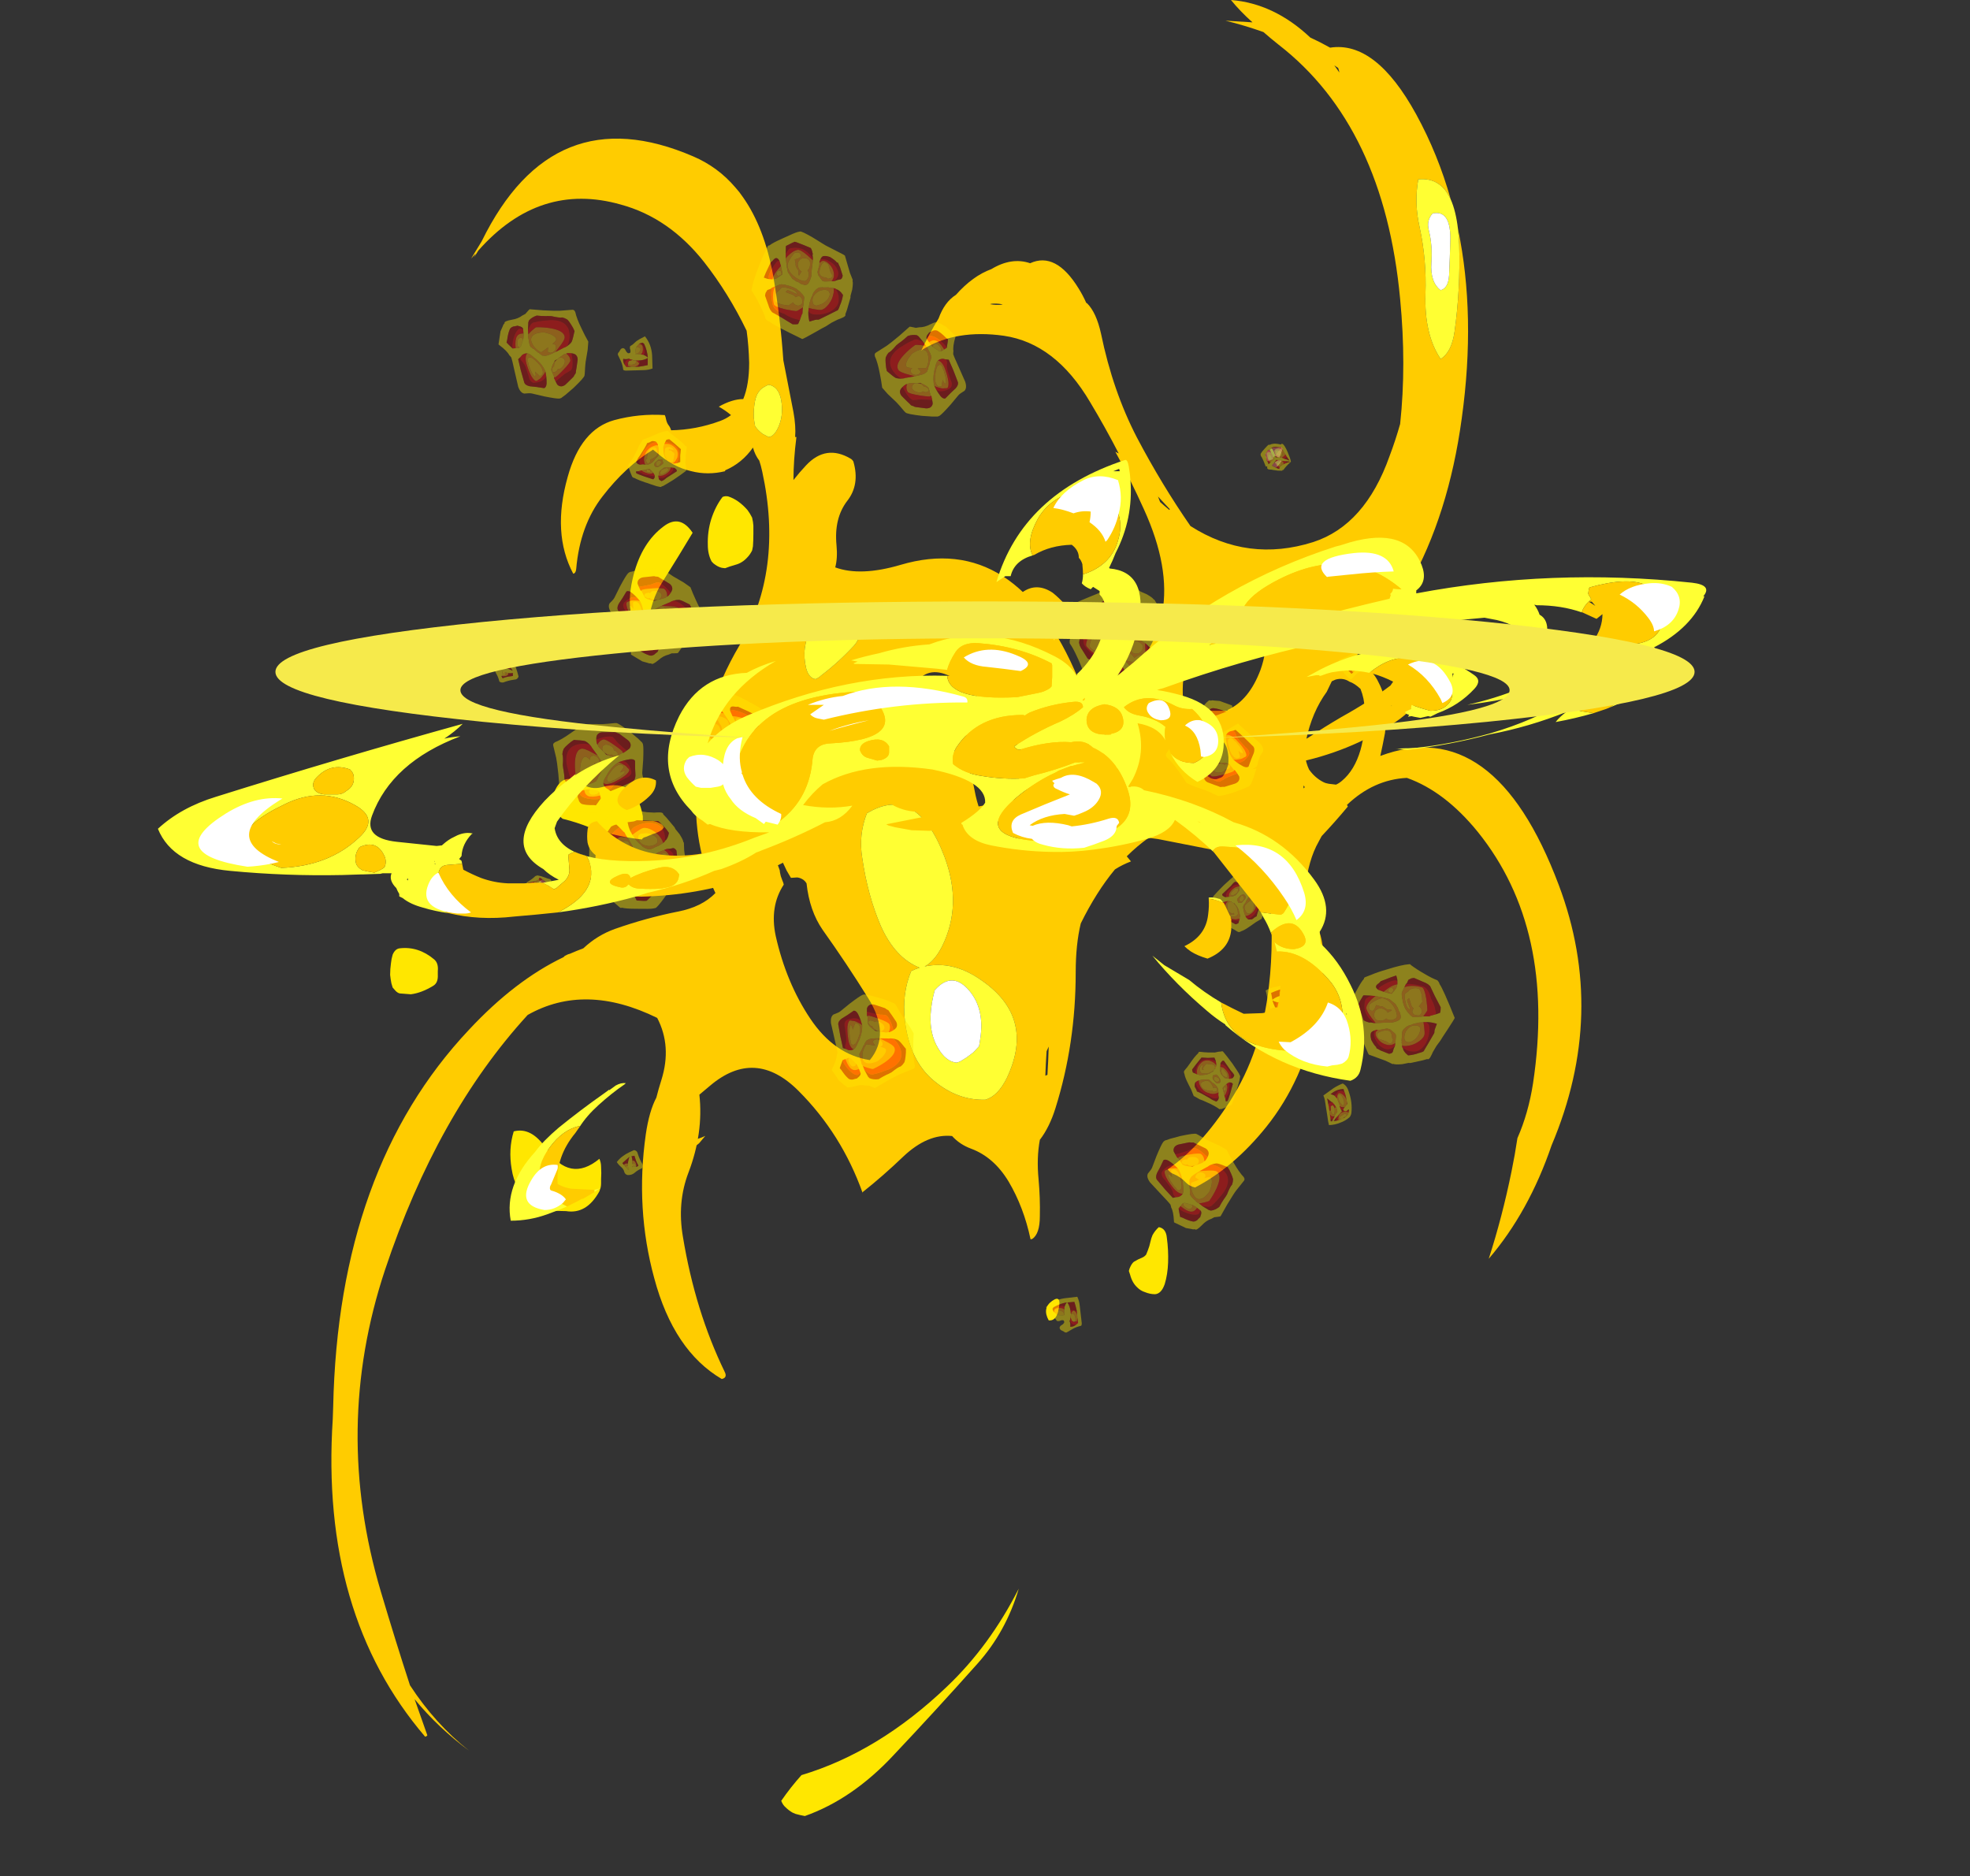 <?xml version="1.0" encoding="UTF-8" standalone="no"?>
<svg xmlns:ffdec="https://www.free-decompiler.com/flash" xmlns:xlink="http://www.w3.org/1999/xlink" ffdec:objectType="frame" height="1556.8px" width="1634.3px" xmlns="http://www.w3.org/2000/svg">
  <rect width="100%" height="100%" fill="#333333" stroke="none"/>
  <g transform="matrix(1.0, 0.0, 0.0, 1.0, 821.35, 546.7)">
    <use ffdec:characterId="3159" height="215.25" transform="matrix(7.0, 0.0, 0.0, 7.0, -546.35, -546.7)" width="148.15" xlink:href="#shape0"/>
    <use ffdec:characterId="2645" height="11.9" transform="matrix(-3.507, -6.497, 6.21, -3.352, -232.892, 129.245)" width="11.85" xlink:href="#shape1"/>
    <use ffdec:characterId="2643" height="10.45" transform="matrix(-5.105, -4.959, 4.964, -5.11, -278.493, 15.236)" width="10.65" xlink:href="#shape2"/>
    <use ffdec:characterId="2643" height="10.45" transform="matrix(-2.588, -6.621, 6.627, -2.59, -121.525, 366.166)" width="10.65" xlink:href="#shape2"/>
    <use ffdec:characterId="3152" height="2.2" transform="matrix(-4.351, -7.012, 7.012, -4.351, -403.841, 23.951)" width="2.35" xlink:href="#shape3"/>
    <use ffdec:characterId="3153" height="3.9" transform="matrix(-5.17, -4.969, 4.969, -5.17, -464.007, 10.812)" width="4.5" xlink:href="#shape4"/>
    <use ffdec:characterId="3154" height="4.0" transform="matrix(-4.622, -6.224, 6.224, -4.622, -296.199, -228.941)" width="3.7" xlink:href="#shape5"/>
    <use ffdec:characterId="2644" height="6.7" transform="matrix(-4.766, -5.869, 5.869, -4.766, -281.518, -132.3)" width="5.65" xlink:href="#shape6"/>
    <use ffdec:characterId="3155" height="3.15" transform="matrix(3.496, -7.552, 7.552, 3.496, -390.033, 196.86)" width="2.8" xlink:href="#shape7"/>
    <use ffdec:characterId="2645" height="11.9" transform="matrix(4.685, 5.708, -5.456, 4.478, 111.564, -79.329)" width="11.85" xlink:href="#shape1"/>
    <use ffdec:characterId="2643" height="10.45" transform="matrix(5.96, 3.892, -3.895, 5.966, 178.112, 23.852)" width="10.65" xlink:href="#shape2"/>
    <use ffdec:characterId="2643" height="10.45" transform="matrix(3.806, 6.005, -6.01, 3.81, -43.061, -290.647)" width="10.65" xlink:href="#shape2"/>
    <use ffdec:characterId="3152" height="2.2" transform="matrix(5.613, 6.051, -6.051, 5.613, 299.471, -8.636)" width="2.35" xlink:href="#shape3"/>
    <use ffdec:characterId="3153" height="3.9" transform="matrix(6.026, 3.889, -3.889, 6.026, 361.077, -7.201)" width="4.5" xlink:href="#shape4"/>
    <use ffdec:characterId="3154" height="4.0" transform="matrix(5.728, 5.226, -5.226, 5.728, 242.257, 260.226)" width="3.7" xlink:href="#shape5"/>
    <use ffdec:characterId="2644" height="6.7" transform="matrix(5.801, 4.85, -4.85, 5.801, 209.295, 168.171)" width="5.65" xlink:href="#shape6"/>
    <use ffdec:characterId="3155" height="3.15" transform="matrix(-1.987, 8.082, -8.082, -1.987, 252.941, -175.855)" width="2.8" xlink:href="#shape7"/>
    <use ffdec:characterId="2645" height="11.9" transform="matrix(-1.551, -7.229, -6.91, 1.483, -105.698, -276.153)" width="11.85" xlink:href="#shape1"/>
    <use ffdec:characterId="2643" height="10.45" transform="matrix(6.92, -1.673, -1.675, -6.927, -350.652, 134.13)" width="10.65" xlink:href="#shape2"/>
    <use ffdec:characterId="2643" height="10.45" transform="matrix(0.558, 7.096, 7.103, -0.559, -409.916, -287.915)" width="10.65" xlink:href="#shape2"/>
    <use ffdec:characterId="2645" height="11.9" transform="matrix(-7.08, -2.034, 1.944, -6.767, 371.381, 346.924)" width="11.85" xlink:href="#shape1"/>
    <use ffdec:characterId="2645" height="11.9" transform="matrix(1.505, 7.211, -6.893, 1.438, -261.982, 114.251)" width="11.85" xlink:href="#shape1"/>
    <use ffdec:characterId="2643" height="10.45" transform="matrix(-5.55, -4.428, 4.432, -5.556, 173.744, 484.335)" width="10.65" xlink:href="#shape2"/>
    <use ffdec:characterId="3152" height="2.2" transform="matrix(-6.164, 5.474, -5.474, -6.164, -284.032, 418.411)" width="2.35" xlink:href="#shape3"/>
    <use ffdec:characterId="3153" height="3.9" transform="matrix(-5.352, 4.753, -4.753, -5.352, 309.51, 370.242)" width="4.5" xlink:href="#shape4"/>
    <use ffdec:characterId="3154" height="4.0" transform="matrix(-5.789, 5.141, -5.141, -5.789, 85.743, 544.267)" width="3.7" xlink:href="#shape5"/>
    <use ffdec:characterId="2644" height="6.7" transform="matrix(-5.644, 5.013, -5.013, -5.644, 218.174, 353.869)" width="5.65" xlink:href="#shape6"/>
    <use ffdec:characterId="3155" height="3.15" transform="matrix(-6.217, 5.521, -5.521, -6.217, 441.346, -13.796)" width="2.8" xlink:href="#shape7"/>
    <use ffdec:characterId="933" height="22.7" transform="matrix(7.0, 0.0, 0.0, -9.839, -334.25, 197.23)" width="99.15" xlink:href="#shape8"/>
    <use ffdec:characterId="922" height="64.15" transform="matrix(-9.839, 0.0, 0.0, -9.839, 594.135, 466.108)" width="130.55" xlink:href="#shape9"/>
    <use ffdec:characterId="507" height="18.3" transform="matrix(-7.088, 0.0, 0.0, -6.186, 584.461, 65.509)" width="166.1" xlink:href="#shape10"/>
  </g>
  <defs>
    <g id="shape0" transform="matrix(1.0, 0.0, 0.0, 1.0, 78.05, 78.1)">
      <path d="M19.0 69.1 Q19.1 68.65 19.25 68.3 19.55 67.75 20.0 67.35 20.85 67.5 20.95 68.6 21.15 70.05 21.1 71.55 21.05 72.95 20.7 74.1 20.3 75.25 19.55 75.3 18.95 75.3 18.35 75.05 17.85 74.9 17.45 74.5 16.85 73.95 16.6 73.0 L16.45 72.55 Q16.5 72.3 16.6 72.1 16.8 71.65 17.05 71.45 17.55 71.15 18.05 70.95 18.3 70.85 18.5 70.6 L18.7 70.1 Q18.9 69.6 19.0 69.1 M8.05 77.4 Q7.75 78.5 6.95 78.4 6.15 76.95 7.35 76.1 8.6 75.2 8.05 77.4 M-31.7 -19.2 Q-31.35 -19.35 -31.0 -19.25 -29.8 -18.85 -28.75 -17.65 -28.45 -17.25 -28.2 -16.75 -28.15 -16.5 -28.1 -16.25 L-28.05 -15.8 -28.05 -14.8 Q-28.05 -14.05 -28.1 -13.35 L-28.2 -12.85 Q-28.45 -12.35 -28.8 -12.0 -29.4 -11.35 -30.2 -11.15 -30.9 -10.95 -31.4 -10.75 L-31.8 -10.8 Q-32.2 -10.9 -32.55 -11.15 -32.8 -11.3 -33.0 -11.55 -33.45 -12.4 -33.45 -13.5 -33.5 -15.1 -33.05 -16.55 -32.55 -18.1 -31.7 -19.2 M-35.25 -14.95 Q-36.8 -12.35 -38.9 -9.0 -40.2 -6.95 -40.55 -3.95 -40.7 -2.95 -41.25 -2.95 -43.5 -5.1 -42.25 -9.95 -41.25 -13.8 -38.7 -15.7 -36.75 -17.2 -35.25 -14.95 M-39.95 20.75 L-40.8 21.1 Q-41.05 21.15 -41.2 21.3 L-41.25 21.4 Q-42.65 21.25 -44.0 20.95 -45.75 20.6 -47.4 20.0 -49.0 19.35 -50.65 18.95 -50.95 18.75 -51.15 18.4 -51.25 18.25 -51.3 18.0 L-51.45 17.55 -51.6 17.0 Q-51.7 16.8 -51.7 16.55 L-51.75 16.05 Q-50.75 13.25 -48.5 14.75 -47.3 15.55 -46.0 15.2 -41.95 14.05 -41.15 18.65 L-41.15 19.2 -39.95 19.2 Q-39.4 19.3 -38.95 19.6 -38.8 19.7 -38.65 19.95 -38.8 20.2 -38.95 20.3 -39.4 20.6 -39.95 20.75 M-69.95 34.3 Q-67.75 34.05 -65.9 35.6 -65.35 36.05 -65.45 37.0 L-65.45 37.45 Q-65.4 38.4 -66.0 38.75 -67.4 39.6 -68.65 39.75 L-69.95 39.65 Q-70.2 39.6 -70.45 39.35 L-70.8 38.95 -70.95 38.45 Q-71.05 37.95 -71.1 37.45 -71.1 36.75 -71.0 36.05 -70.95 35.55 -70.8 35.05 -70.5 34.35 -69.95 34.3 M-54.7 64.05 Q-56.3 63.0 -56.7 60.45 -57.1 58.1 -56.45 56.0 -54.35 55.45 -52.6 58.05 -49.8 62.15 -46.3 59.25 -46.1 59.7 -46.1 60.2 -46.05 60.95 -46.1 61.65 L-46.1 62.15 Q-46.1 62.4 -46.15 62.65 L-46.3 63.1 Q-47.8 65.85 -50.25 65.45 L-52.4 65.4 Q-53.55 64.85 -54.7 64.05 M-21.95 137.15 Q-22.5 137.05 -23.05 136.9 L-23.4 136.75 Q-23.85 136.5 -24.25 136.1 -24.55 135.85 -24.75 135.35 -23.65 133.75 -22.35 132.3 -13.2 129.55 -5.1 121.8 -0.05 117.0 3.4 110.2 1.9 115.3 -1.5 119.1 -6.4 124.6 -11.45 129.95 -16.3 135.15 -21.95 137.15" fill="#ffe700" fill-rule="evenodd" stroke="none"/>
      <path d="M55.45 -51.0 Q57.6 -40.7 55.9 -28.5 54.35 -17.1 49.65 -8.75 48.3 -5.75 46.55 -3.45 L46.1 -3.45 Q44.75 -1.75 43.2 -0.15 44.1 0.4 45.1 1.5 45.65 1.9 46.1 2.9 47.3 5.2 46.8 8.8 46.55 10.15 46.25 11.5 59.75 6.45 67.4 26.8 73.15 42.05 66.55 57.65 63.85 65.55 59.1 71.1 60.7 66.15 61.8 60.75 62.2 58.8 62.5 56.8 63.8 53.85 64.35 50.3 67.1 32.05 57.8 20.5 53.9 15.7 49.4 14.1 45.45 14.3 42.3 17.3 L42.4 17.5 Q40.9 19.3 39.3 21.0 L38.95 21.65 Q37.7 23.85 37.35 27.25 L39.0 32.25 Q39.7 34.3 39.45 37.0 39.3 37.95 39.15 38.85 39.05 40.6 38.7 42.25 37.15 49.95 32.75 55.45 28.9 60.25 24.3 62.65 23.65 62.5 23.25 62.1 22.6 61.4 21.75 61.05 21.4 60.95 21.05 60.5 25.0 57.8 28.45 52.4 32.15 46.65 33.05 38.8 33.7 33.2 33.05 27.25 33.3 27.0 33.5 26.95 33.7 26.95 33.9 27.0 33.9 24.9 34.25 22.65 L34.25 22.4 Q31.95 23.75 27.8 22.9 L19.9 21.35 18.8 21.2 Q17.45 22.15 16.2 23.4 L16.7 24.0 Q15.65 24.4 14.8 24.95 12.6 27.6 10.75 31.35 10.15 33.85 10.15 37.15 10.15 45.6 7.75 53.25 7.05 55.5 5.9 57.0 5.5 59.15 5.75 61.7 5.95 63.9 5.9 66.05 5.9 68.15 5.0 68.75 L4.8 68.8 Q4.0 65.0 2.2 61.95 0.45 59.05 -2.25 58.05 -3.6 57.55 -4.5 56.55 -7.4 56.25 -10.3 59.0 -12.7 61.3 -15.1 63.2 L-15.1 63.3 Q-17.6 56.3 -22.7 51.2 -27.85 46.05 -33.2 50.6 L-34.45 51.65 Q-33.95 56.2 -35.75 60.9 -37.1 64.45 -36.4 68.5 -34.95 77.3 -31.45 84.5 -31.1 85.2 -31.8 85.35 -37.5 82.0 -39.8 73.4 -42.05 65.15 -40.8 56.35 -40.4 53.6 -39.55 52.0 -39.3 51.0 -38.95 49.9 -37.7 45.9 -39.45 42.55 -48.0 38.35 -54.8 42.2 -65.55 53.95 -71.7 72.4 -77.95 91.2 -72.2 110.55 -70.4 116.6 -68.75 121.65 -65.75 126.25 -61.75 129.4 -65.4 126.7 -68.2 123.3 L-66.7 127.55 Q-66.65 127.65 -66.95 127.75 -79.4 113.2 -77.9 90.1 L-77.85 88.65 Q-77.25 60.4 -61.75 43.95 -56.3 38.1 -50.55 35.35 L-50.4 35.2 Q-50.05 35.0 -49.8 34.95 -49.0 34.6 -48.2 34.3 -46.55 32.75 -44.45 32.0 -40.75 30.7 -37.0 29.95 -34.15 29.4 -32.55 27.75 -35.25 22.05 -34.8 15.15 -34.2 6.0 -29.7 -1.6 -24.45 -10.5 -27.0 -22.2 -27.15 -22.9 -27.35 -23.5 -27.85 -24.15 -28.1 -25.05 -29.4 -23.2 -31.4 -22.35 L-31.4 -22.25 Q-33.45 -21.75 -35.4 -22.25 -37.6 -22.75 -39.5 -24.45 L-39.95 -24.8 Q-43.2 -22.8 -45.9 -19.3 -48.6 -15.85 -49.05 -10.65 -49.1 -10.15 -49.4 -10.1 -51.95 -14.9 -50.05 -21.6 -48.5 -27.2 -44.55 -28.3 -41.6 -29.1 -38.55 -28.9 -38.45 -28.7 -38.4 -28.4 -38.3 -27.95 -38.1 -27.7 -37.9 -27.45 -37.8 -27.1 -34.85 -27.15 -32.0 -28.2 -31.3 -28.45 -30.7 -28.9 -31.35 -29.45 -32.15 -29.9 -30.55 -30.8 -29.25 -30.8 -28.55 -32.5 -28.55 -35.1 -28.6 -37.1 -28.85 -38.9 -31.0 -43.35 -33.9 -47.05 -38.05 -52.3 -43.75 -53.85 -53.4 -56.6 -60.65 -48.4 L-61.15 -47.6 -60.95 -48.05 -61.5 -47.45 -60.25 -49.5 Q-51.8 -66.75 -35.15 -59.55 -32.25 -58.3 -30.2 -55.9 -29.7 -55.35 -29.3 -54.75 -26.75 -51.15 -25.7 -45.4 -24.85 -40.45 -24.5 -35.4 L-23.3 -29.25 Q-23.0 -27.6 -23.1 -26.3 L-22.95 -26.3 Q-23.3 -23.55 -23.3 -21.2 -22.6 -22.1 -21.8 -22.95 -19.45 -25.45 -16.55 -23.75 -16.35 -23.65 -16.2 -23.4 -15.4 -20.65 -16.95 -18.7 -18.5 -16.65 -18.2 -13.5 -18.05 -11.95 -18.35 -10.85 -15.35 -9.75 -10.6 -11.15 3.1 -15.2 10.45 2.35 11.8 5.5 14.4 3.6 24.5 -3.95 18.25 -17.7 16.65 -21.25 14.85 -24.55 L15.25 -24.35 Q13.65 -27.45 11.85 -30.45 7.75 -37.4 1.65 -38.3 -4.0 -39.1 -7.95 -36.7 L-8.15 -36.55 Q-7.15 -38.65 -6.1 -40.35 -5.4 -42.3 -4.05 -43.15 -2.05 -45.4 0.15 -46.2 2.55 -47.65 4.75 -46.9 7.8 -48.3 10.5 -43.9 11.0 -43.1 11.4 -42.2 L11.5 -42.15 Q12.6 -41.05 13.15 -38.55 14.55 -31.75 17.4 -26.25 20.35 -20.65 23.75 -15.75 30.55 -11.4 38.3 -13.85 44.45 -15.85 47.35 -24.05 48.05 -25.9 48.6 -27.85 49.35 -34.85 48.6 -42.65 46.7 -63.1 34.2 -72.8 33.25 -73.55 32.4 -74.3 30.15 -75.1 27.9 -75.65 L31.1 -75.45 Q29.6 -76.8 28.55 -78.1 33.65 -77.7 37.95 -73.65 39.15 -73.1 40.3 -72.45 45.7 -73.3 50.5 -64.55 53.1 -59.8 54.6 -54.45 53.4 -57.1 50.75 -56.85 50.25 -54.05 50.9 -51.2 51.75 -47.3 51.6 -43.25 51.45 -38.45 53.4 -35.55 54.7 -36.35 55.05 -38.8 55.75 -43.75 55.6 -49.1 55.55 -50.1 55.45 -51.0 M41.4 -69.5 Q41.35 -69.8 41.25 -70.05 L40.8 -70.35 41.4 -69.5 M0.2 -42.1 L0.0 -42.05 Q0.7 -41.9 1.5 -42.0 L1.35 -42.05 Q0.8 -42.15 0.2 -42.1 M21.25 -17.65 L21.3 -17.75 Q20.6 -18.5 19.9 -19.25 L20.15 -18.6 Q20.7 -18.1 21.25 -17.65 M32.7 -3.45 Q32.65 -4.25 32.3 -4.9 31.75 -5.3 31.1 -5.4 24.95 -6.65 23.1 1.2 22.7 3.0 22.9 5.15 23.75 5.25 24.8 5.75 25.55 6.15 26.45 6.15 L28.15 6.15 28.15 6.05 Q30.7 4.9 32.05 1.3 32.85 -0.9 32.7 -3.45 M40.95 2.45 Q40.75 2.55 40.5 2.65 L39.9 3.9 Q38.15 6.3 37.45 9.65 37.05 11.5 37.8 13.1 38.15 13.6 38.55 13.95 39.0 14.35 39.5 14.6 39.8 14.75 40.15 14.8 L41.0 14.9 Q41.35 14.75 41.7 14.45 43.2 13.2 43.9 10.8 44.55 8.5 44.4 5.95 44.35 4.65 43.9 3.55 43.2 2.9 42.6 2.7 41.85 2.2 40.95 2.45 M25.7 9.75 Q25.55 9.9 25.5 10.05 25.35 10.3 25.25 10.55 L25.15 11.0 25.05 11.5 Q24.25 11.65 23.45 11.85 23.3 11.9 23.2 12.0 23.25 12.15 23.35 12.2 24.1 12.45 24.85 12.9 25.15 13.05 25.4 13.4 26.0 14.35 26.85 14.25 L27.4 14.05 Q27.5 14.0 27.6 13.9 L27.8 13.6 Q28.05 13.1 28.2 12.6 28.25 12.4 28.25 12.15 L28.25 11.65 28.2 11.2 28.1 10.7 Q27.75 9.5 26.85 9.45 L25.9 9.55 Q25.8 9.65 25.7 9.75 M37.15 15.35 L37.3 15.2 37.15 15.0 37.15 15.35 M11.1 17.0 Q11.35 17.25 11.55 17.45 11.9 17.65 12.3 17.75 L13.15 17.85 Q15.75 16.5 15.05 12.35 14.1 6.5 11.35 10.6 9.45 13.4 11.1 17.0 M4.55 20.35 L5.4 19.2 Q5.5 19.05 5.55 18.8 6.1 14.5 4.05 11.35 1.1 6.65 -2.6 3.5 -8.85 -1.75 -10.3 7.3 -8.95 9.7 -6.65 10.0 -2.75 10.45 -1.85 15.5 -0.8 21.25 2.85 21.55 L2.85 21.5 Q3.8 21.35 4.55 20.35 M6.95 45.95 L6.7 46.5 Q6.6 47.95 6.55 49.4 L6.8 49.3 Q6.9 47.7 6.95 45.95 M-24.75 -30.65 Q-25.05 -32.3 -26.25 -32.5 -26.5 -32.4 -26.75 -32.25 -27.6 -31.8 -27.85 -30.6 -28.05 -29.6 -28.0 -28.6 -27.95 -28.1 -27.85 -27.6 -27.7 -27.35 -27.5 -27.15 -27.25 -26.9 -27.0 -26.7 -26.65 -26.5 -26.25 -26.3 -25.6 -26.35 -25.1 -27.45 -24.45 -28.85 -24.75 -30.65 M-18.7 -5.25 Q-20.0 -4.1 -21.35 -3.25 -21.8 -2.4 -21.95 -1.3 -22.1 -0.15 -21.8 1.1 -21.5 2.25 -20.7 2.4 -20.3 2.25 -20.0 1.95 -17.95 0.4 -16.1 -1.6 -15.0 -2.85 -15.55 -4.75 -16.85 -6.9 -18.7 -5.25 M-22.1 26.2 Q-22.45 25.95 -22.85 25.9 L-23.6 25.95 -24.1 25.1 -24.55 24.15 Q-24.65 23.9 -24.8 23.85 L-25.6 23.85 Q-25.4 24.1 -25.2 24.35 -25.1 24.55 -25.0 24.85 -24.9 25.05 -24.9 25.3 L-24.8 25.75 -24.6 26.3 Q-24.5 26.5 -24.45 26.75 -26.15 29.35 -25.4 32.85 -24.15 38.4 -21.3 42.65 -18.45 46.9 -14.25 47.55 -11.75 44.5 -14.45 40.2 -17.0 36.1 -19.85 32.1 -21.4 29.85 -21.75 26.6 -21.9 26.35 -22.1 26.2 M-14.6 18.3 Q-15.6 20.85 -15.15 23.6 -14.5 28.05 -12.95 31.65 -11.25 35.45 -8.35 36.6 -8.85 36.75 -9.35 37.0 -10.45 39.65 -10.1 42.8 -9.55 47.65 -6.6 50.05 -3.8 52.35 -0.55 52.25 0.95 51.8 2.0 49.65 5.45 42.35 -1.3 37.9 -4.5 35.75 -7.75 36.45 -6.6 35.85 -5.7 34.1 -3.25 29.2 -5.4 23.45 -8.7 14.75 -14.6 18.3" fill="#ffcc00" fill-rule="evenodd" stroke="none"/>
      <path d="M54.6 -54.45 Q55.2 -53.1 55.45 -51.0 55.55 -50.1 55.6 -49.1 55.75 -43.75 55.05 -38.8 54.7 -36.35 53.4 -35.55 51.45 -38.45 51.6 -43.25 51.75 -47.3 50.9 -51.2 50.25 -54.05 50.75 -56.85 53.4 -57.1 54.6 -54.45 M54.55 -49.85 Q54.55 -53.25 52.45 -52.8 51.7 -52.0 52.0 -50.8 52.45 -49.0 52.3 -46.95 52.15 -44.65 53.4 -43.7 54.3 -43.95 54.4 -45.45 54.5 -47.65 54.55 -49.85 M11.1 17.0 Q9.45 13.4 11.35 10.6 14.1 6.5 15.05 12.35 15.75 16.5 13.15 17.85 L12.3 17.75 Q11.9 17.65 11.55 17.45 11.35 17.25 11.1 17.0 M-24.75 -30.65 Q-24.45 -28.85 -25.1 -27.45 -25.6 -26.35 -26.25 -26.3 -26.65 -26.5 -27.0 -26.7 -27.25 -26.9 -27.5 -27.15 -27.7 -27.35 -27.85 -27.6 -27.95 -28.1 -28.0 -28.6 -28.05 -29.6 -27.85 -30.6 -27.6 -31.8 -26.75 -32.25 -26.5 -32.4 -26.25 -32.5 -25.05 -32.3 -24.75 -30.65 M-18.7 -5.25 Q-16.85 -6.9 -15.55 -4.75 -15.0 -2.85 -16.1 -1.6 -17.95 0.4 -20.0 1.95 -20.3 2.25 -20.7 2.4 -21.5 2.25 -21.8 1.1 -22.1 -0.15 -21.95 -1.3 -21.8 -2.4 -21.35 -3.25 -20.0 -4.1 -18.7 -5.25 M-14.6 18.3 Q-8.7 14.75 -5.4 23.45 -3.25 29.2 -5.7 34.1 -6.6 35.85 -7.75 36.45 -4.5 35.75 -1.3 37.9 5.45 42.35 2.0 49.65 0.95 51.8 -0.55 52.25 -3.8 52.35 -6.6 50.05 -9.55 47.65 -10.1 42.8 -10.45 39.65 -9.35 37.0 -8.85 36.75 -8.35 36.6 -11.25 35.45 -12.95 31.65 -14.5 28.05 -15.15 23.6 -15.6 20.85 -14.6 18.3 M-6.55 39.25 Q-6.95 40.65 -7.05 42.2 -7.15 44.5 -6.15 46.15 -5.25 47.7 -4.0 47.85 -3.7 47.8 -3.45 47.65 L-2.8 47.25 Q-2.4 46.95 -2.0 46.65 -1.65 46.3 -1.3 45.9 L-1.15 44.95 Q-0.65 41.55 -2.4 39.4 -4.45 36.9 -6.55 39.25" fill="#ffff33" fill-rule="evenodd" stroke="none"/>
      <path d="M54.55 -49.85 Q54.5 -47.65 54.4 -45.45 54.3 -43.95 53.4 -43.7 52.15 -44.65 52.3 -46.95 52.45 -49.0 52.0 -50.8 51.7 -52.0 52.45 -52.8 54.55 -53.25 54.55 -49.85 M-6.55 39.25 Q-4.45 36.9 -2.4 39.4 -0.65 41.55 -1.15 44.95 L-1.3 45.9 Q-1.65 46.3 -2.0 46.65 -2.4 46.95 -2.8 47.25 L-3.45 47.65 Q-3.7 47.8 -4.0 47.85 -5.25 47.7 -6.15 46.15 -7.15 44.5 -7.05 42.2 -6.95 40.65 -6.55 39.25" fill="#ffffff" fill-rule="evenodd" stroke="none"/>
    </g>
    <g id="shape1" transform="matrix(1.0, 0.0, 0.0, 1.0, 5.85, 11.9)">
      <path d="M2.45 -11.45 L3.9 -9.6 5.05 -8.35 Q6.0 -7.25 6.0 -7.05 L6.0 -6.75 Q6.0 -6.45 5.65 -4.85 5.4 -3.6 5.2 -3.2 L5.2 -3.05 Q5.2 -3.0 4.55 -2.5 3.9 -1.95 3.05 -1.4 1.55 -0.35 0.75 -0.05 L0.7 -0.05 0.7 0.0 0.5 -0.1 Q-0.25 -0.4 -1.25 -0.65 -2.15 -0.9 -2.8 -0.95 -3.1 -1.15 -3.15 -1.3 -3.7 -1.75 -5.85 -4.65 -5.85 -4.8 -5.45 -6.15 -5.1 -7.3 -5.0 -7.7 -4.9 -7.95 -4.75 -8.4 L-4.55 -9.2 -4.5 -9.55 Q-4.45 -9.85 -4.4 -10.0 -4.3 -10.25 -4.15 -10.2 L-3.7 -10.5 Q-3.05 -10.85 -2.45 -11.2 L-2.25 -11.25 Q-1.9 -11.45 -1.6 -11.6 -0.85 -11.9 -0.65 -11.85 L-0.55 -11.9 0.3 -11.75 2.3 -11.6 2.45 -11.45 M2.4 -8.65 Q2.75 -8.9 2.75 -9.1 2.75 -9.35 2.6 -9.65 2.55 -9.75 2.5 -9.85 2.05 -10.35 1.75 -10.5 L1.65 -10.65 1.55 -10.65 1.15 -10.75 0.15 -10.85 Q-0.2 -10.7 -0.2 -10.5 L-0.2 -10.1 -0.25 -9.8 -0.25 -9.75 -0.2 -9.45 -0.1 -8.85 -0.05 -8.6 0.05 -8.4 0.25 -8.3 0.8 -8.05 1.15 -8.05 Q1.5 -8.25 1.9 -8.45 L1.95 -8.45 2.1 -8.5 2.3 -8.55 2.3 -8.6 2.4 -8.65 M3.9 -4.85 Q4.35 -4.95 4.7 -5.05 L4.75 -5.1 4.95 -5.9 5.0 -6.2 4.95 -6.25 4.95 -6.3 4.35 -7.25 3.95 -7.85 Q3.8 -7.95 3.4 -7.95 L3.2 -7.95 3.15 -7.9 2.7 -7.85 2.55 -7.8 2.5 -7.8 Q1.35 -7.35 0.85 -7.25 L0.6 -7.1 Q0.0 -6.75 0.0 -6.4 0.0 -6.3 0.05 -6.2 L0.2 -5.9 Q0.3 -5.75 0.45 -5.65 L0.6 -5.4 1.0 -5.0 1.35 -4.85 1.8 -4.65 2.4 -4.65 3.4 -4.75 3.9 -4.85 M0.55 -2.8 L0.65 -3.4 0.65 -3.6 0.5 -4.05 0.35 -4.3 0.35 -4.35 0.25 -4.55 Q0.05 -4.9 -0.2 -5.2 L-0.6 -5.55 -1.0 -5.8 -1.25 -5.9 -1.35 -5.9 -2.05 -5.65 -2.2 -5.6 -2.4 -5.5 -2.7 -5.4 -3.05 -5.3 -3.15 -5.2 -3.7 -4.85 -4.1 -4.55 -4.1 -4.4 Q-4.1 -4.3 -4.0 -3.9 L-3.0 -2.8 Q-2.45 -2.15 -2.2 -1.85 L-1.9 -1.7 Q-1.55 -1.6 -1.35 -1.6 L-0.25 -1.45 -0.2 -1.45 Q0.05 -1.55 0.1 -1.6 L0.35 -1.85 0.4 -2.25 0.5 -2.45 0.55 -2.8 M1.4 -5.35 L1.4 -5.35 M1.4 -2.7 Q1.45 -2.5 1.5 -2.35 1.55 -2.15 1.65 -2.0 L1.8 -1.75 Q2.25 -2.05 2.85 -2.55 L3.3 -2.9 Q3.35 -3.05 3.45 -3.2 3.65 -3.45 3.65 -3.6 3.65 -3.8 3.4 -3.9 L3.3 -3.95 2.65 -4.0 1.95 -4.0 1.7 -3.95 1.65 -3.8 Q1.5 -3.45 1.4 -3.15 L1.4 -2.9 Q1.4 -2.8 1.4 -2.7 M-1.2 -9.8 L-1.25 -9.85 -1.25 -9.9 Q-1.4 -10.1 -1.65 -10.25 L-1.95 -10.4 -2.0 -10.4 Q-2.6 -10.15 -3.05 -9.8 -3.55 -9.5 -3.55 -9.35 L-3.55 -9.3 Q-3.75 -8.55 -4.1 -7.05 L-4.1 -6.95 Q-4.05 -6.8 -4.05 -6.6 -4.1 -6.05 -4.1 -5.9 L-3.9 -5.9 Q-3.4 -5.9 -2.9 -6.05 L-2.6 -6.15 -2.0 -6.4 -1.95 -6.45 Q-1.55 -6.65 -1.3 -6.9 -1.05 -7.0 -0.85 -7.3 -0.6 -7.65 -0.6 -7.9 L-0.65 -8.25 -0.7 -8.4 Q-0.75 -8.7 -0.8 -8.95 L-0.85 -9.0 -0.85 -9.1 -1.0 -9.5 -1.1 -9.7 -1.2 -9.8" fill="#ffe700" fill-opacity="0.439" fill-rule="evenodd" stroke="none"/>
      <path d="M0.15 -9.3 Q0.15 -9.65 0.5 -9.65 0.65 -9.65 0.75 -9.55 L1.55 -9.5 Q1.8 -9.5 1.95 -9.25 2.05 -9.15 2.05 -9.0 2.05 -8.8 1.6 -8.5 1.2 -8.25 0.9 -8.25 0.6 -8.25 0.4 -8.7 L0.3 -8.95 Q0.2 -9.0 0.15 -9.1 L0.15 -9.3 M3.8 -6.0 Q3.8 -5.8 3.3 -5.3 2.8 -4.75 2.45 -4.75 1.7 -4.75 1.0 -5.45 0.75 -5.7 0.6 -6.0 0.45 -6.25 0.45 -6.4 0.45 -6.6 0.65 -6.75 0.8 -6.95 1.1 -7.0 1.35 -7.05 1.55 -6.95 L1.7 -7.15 Q1.9 -7.35 2.25 -7.4 2.55 -7.5 2.75 -7.3 3.0 -7.1 3.0 -6.65 3.0 -6.45 2.85 -6.25 2.65 -5.95 2.3 -5.95 1.8 -5.95 1.55 -6.25 L1.6 -6.25 1.2 -5.85 1.25 -5.8 Q1.2 -5.8 1.3 -5.8 1.35 -5.8 1.5 -5.85 1.65 -5.9 1.7 -5.9 L2.0 -5.8 Q2.25 -5.7 2.35 -5.7 L2.6 -5.75 3.05 -5.75 3.1 -6.2 Q3.15 -6.55 3.4 -6.55 3.65 -6.55 3.75 -6.3 L3.8 -6.0 M1.4 -5.35 L1.4 -5.35 M2.2 -3.65 Q2.2 -3.55 2.1 -3.4 2.0 -3.3 1.9 -3.3 1.7 -3.3 1.65 -3.45 L1.65 -3.6 Q1.65 -3.9 1.9 -3.9 2.2 -3.9 2.2 -3.65 M0.0 -3.15 Q0.0 -2.95 -0.35 -2.7 -0.7 -2.5 -1.0 -2.5 -1.25 -2.5 -1.6 -3.2 L-1.85 -3.9 Q-1.7 -4.3 -1.6 -4.5 -1.85 -4.55 -2.0 -4.8 -2.1 -4.95 -2.1 -5.1 -2.1 -5.35 -1.95 -5.5 -1.8 -5.6 -1.55 -5.6 -1.35 -5.65 -1.2 -5.5 -1.05 -5.4 -1.05 -5.2 -1.05 -5.05 -1.1 -4.9 -0.9 -4.85 -0.7 -4.55 -0.6 -4.35 -0.3 -3.9 -0.15 -4.1 -0.15 -4.15 -0.15 -4.25 -0.45 -4.65 L-0.8 -5.15 -0.7 -5.15 Q-0.35 -5.15 0.0 -4.4 0.2 -4.05 0.3 -3.65 0.3 -3.5 0.0 -3.15 M-1.2 -8.85 Q-0.95 -8.65 -0.95 -8.05 -0.95 -7.7 -1.15 -7.35 -1.45 -6.75 -2.1 -6.75 -2.4 -6.75 -2.5 -7.05 -2.55 -7.2 -2.5 -7.4 -2.5 -7.85 -2.25 -8.3 -2.05 -8.65 -1.75 -8.85 -1.45 -9.0 -1.2 -8.85" fill="#ffcc00" fill-opacity="0.439" fill-rule="evenodd" stroke="none"/>
      <path d="M-0.25 -9.8 L-0.2 -10.1 -0.2 -10.5 Q-0.2 -10.7 0.15 -10.85 L1.15 -10.75 1.55 -10.65 1.65 -10.65 1.75 -10.5 Q2.05 -10.35 2.5 -9.85 2.55 -9.75 2.6 -9.65 2.75 -9.35 2.75 -9.1 2.75 -8.9 2.4 -8.65 L2.45 -8.7 2.45 -8.75 Q2.45 -9.3 1.95 -9.8 1.5 -10.3 0.95 -10.4 0.3 -10.55 -0.1 -10.0 L-0.25 -9.8 M2.7 -7.85 L3.15 -7.9 3.2 -7.95 3.4 -7.95 Q3.8 -7.95 3.95 -7.85 L4.35 -7.25 4.95 -6.3 4.95 -6.25 5.0 -6.2 4.95 -5.9 4.75 -5.1 4.7 -5.05 Q4.35 -4.95 3.9 -4.85 4.4 -5.3 4.4 -5.5 4.4 -6.6 3.7 -7.25 3.3 -7.65 2.7 -7.85 M0.5 -2.45 L0.4 -2.25 0.35 -1.85 0.1 -1.6 Q0.05 -1.55 -0.2 -1.45 L-0.25 -1.45 -1.35 -1.6 Q-1.55 -1.6 -1.9 -1.7 L-2.2 -1.85 Q-2.45 -2.15 -3.0 -2.8 L-4.0 -3.9 Q-4.1 -4.3 -4.1 -4.4 L-4.1 -4.55 -3.7 -4.85 Q-3.7 -4.7 -3.5 -4.35 -3.25 -3.85 -2.9 -3.45 L-2.7 -3.25 Q-2.1 -2.1 -1.35 -2.1 -0.1 -2.1 0.5 -2.45 M1.5 -2.35 Q1.6 -2.3 1.65 -2.3 1.95 -2.3 2.65 -2.95 3.3 -3.6 3.3 -3.75 L3.3 -3.95 3.4 -3.9 Q3.65 -3.8 3.65 -3.6 3.65 -3.45 3.45 -3.2 3.35 -3.05 3.3 -2.9 L2.85 -2.55 Q2.25 -2.05 1.8 -1.75 L1.65 -2.0 Q1.55 -2.15 1.5 -2.35 M-2.9 -6.05 Q-3.4 -5.9 -3.9 -5.9 L-4.1 -5.9 Q-4.1 -6.05 -4.05 -6.6 -4.05 -6.8 -4.1 -6.95 L-4.1 -7.05 Q-3.75 -8.55 -3.55 -9.3 L-3.55 -9.35 Q-3.55 -9.5 -3.05 -9.8 -2.6 -10.15 -2.0 -10.4 L-1.95 -10.4 -1.65 -10.25 Q-1.4 -10.1 -1.25 -9.9 L-1.25 -9.85 -1.2 -9.8 -1.35 -9.75 -1.35 -9.8 Q-1.8 -9.95 -2.25 -9.85 -2.85 -9.75 -3.15 -9.3 -3.6 -8.7 -3.6 -7.65 -3.6 -7.25 -3.5 -6.85 -3.35 -6.15 -3.0 -6.1 L-2.9 -6.05" fill="#b30000" fill-opacity="0.439" fill-rule="evenodd" stroke="none"/>
      <path d="M0.15 -9.3 L0.15 -9.1 Q0.2 -9.0 0.3 -8.95 L0.4 -8.7 Q0.6 -8.25 0.9 -8.25 1.2 -8.25 1.6 -8.5 2.05 -8.8 2.05 -9.0 2.05 -9.15 1.95 -9.25 1.8 -9.5 1.55 -9.5 L0.75 -9.55 Q0.65 -9.65 0.5 -9.65 0.15 -9.65 0.15 -9.3 M2.1 -8.5 L1.95 -8.45 1.9 -8.45 Q1.5 -8.25 1.15 -8.05 L0.8 -8.05 0.25 -8.3 0.05 -8.4 -0.05 -8.6 -0.1 -8.85 -0.2 -9.45 -0.05 -9.6 Q0.3 -9.95 0.9 -9.9 1.4 -9.85 1.8 -9.55 2.25 -9.25 2.25 -8.85 2.25 -8.75 2.1 -8.5 M3.4 -4.75 L2.4 -4.65 1.8 -4.65 1.35 -4.85 1.0 -5.0 0.6 -5.4 0.45 -5.65 Q0.3 -5.75 0.2 -5.9 L0.05 -6.2 Q0.0 -6.3 0.0 -6.4 0.0 -6.75 0.6 -7.1 L0.85 -7.25 Q1.35 -7.35 2.5 -7.8 L2.55 -7.8 3.15 -7.35 Q4.05 -6.65 4.05 -6.3 4.05 -5.7 3.55 -4.95 L3.4 -4.75 M3.8 -6.0 L3.75 -6.3 Q3.65 -6.55 3.4 -6.55 3.15 -6.55 3.1 -6.2 L3.05 -5.75 2.6 -5.75 2.35 -5.7 Q2.25 -5.7 2.0 -5.8 L1.7 -5.9 Q1.65 -5.9 1.5 -5.85 1.35 -5.8 1.3 -5.8 1.2 -5.8 1.25 -5.8 L1.2 -5.85 1.6 -6.25 1.55 -6.25 Q1.8 -5.95 2.3 -5.95 2.65 -5.95 2.85 -6.25 3.0 -6.45 3.0 -6.65 3.0 -7.1 2.75 -7.3 2.55 -7.5 2.25 -7.4 1.9 -7.35 1.7 -7.15 L1.55 -6.95 Q1.35 -7.05 1.1 -7.0 0.8 -6.95 0.65 -6.75 0.45 -6.6 0.45 -6.4 0.45 -6.25 0.6 -6.0 0.75 -5.7 1.0 -5.45 1.7 -4.75 2.45 -4.75 2.8 -4.75 3.3 -5.3 3.8 -5.8 3.8 -6.0 M-2.4 -5.5 L-2.2 -5.6 -2.05 -5.65 -1.35 -5.9 -1.25 -5.9 -1.0 -5.8 -0.6 -5.55 -0.2 -5.2 Q0.05 -4.9 0.25 -4.55 L0.35 -4.35 0.35 -4.3 0.5 -4.05 0.65 -3.6 0.65 -3.4 0.55 -2.8 Q-0.2 -2.25 -1.35 -2.25 -1.65 -2.25 -2.2 -3.45 -2.65 -4.55 -2.65 -4.7 -2.65 -4.8 -2.4 -5.5 M2.65 -4.0 L2.6 -3.9 Q2.4 -3.6 2.15 -3.3 1.8 -2.9 1.4 -2.7 1.4 -2.8 1.4 -2.9 L1.4 -3.15 Q1.5 -3.45 1.65 -3.8 L1.7 -3.95 1.95 -4.0 2.65 -4.0 M0.0 -3.15 Q0.3 -3.5 0.3 -3.65 0.2 -4.05 0.0 -4.4 -0.35 -5.15 -0.7 -5.15 L-0.8 -5.15 -0.45 -4.65 Q-0.15 -4.25 -0.15 -4.15 -0.15 -4.1 -0.3 -3.9 -0.6 -4.35 -0.7 -4.55 -0.9 -4.85 -1.1 -4.9 -1.05 -5.05 -1.05 -5.2 -1.05 -5.4 -1.2 -5.5 -1.35 -5.65 -1.55 -5.6 -1.8 -5.6 -1.95 -5.5 -2.1 -5.35 -2.1 -5.1 -2.1 -4.95 -2.0 -4.8 -1.85 -4.55 -1.6 -4.5 -1.7 -4.3 -1.85 -3.9 L-1.6 -3.2 Q-1.25 -2.5 -1.0 -2.5 -0.7 -2.5 -0.35 -2.7 0.0 -2.95 0.0 -3.15 M2.2 -3.65 Q2.2 -3.9 1.9 -3.9 1.65 -3.9 1.65 -3.6 L1.65 -3.45 Q1.7 -3.3 1.9 -3.3 2.0 -3.3 2.1 -3.4 2.2 -3.55 2.2 -3.65 M-1.0 -9.5 L-0.85 -9.1 -0.85 -9.0 -0.8 -8.95 Q-0.75 -8.7 -0.7 -8.4 L-0.65 -8.25 -0.6 -7.9 Q-0.6 -7.65 -0.85 -7.3 -1.05 -7.0 -1.3 -6.9 -1.55 -6.65 -1.95 -6.45 L-2.0 -6.4 -2.6 -6.15 -2.8 -6.6 Q-3.1 -7.35 -3.1 -7.55 -3.1 -8.0 -2.65 -8.55 -2.2 -9.1 -1.6 -9.35 -1.3 -9.5 -1.0 -9.5 M-1.2 -8.85 Q-1.45 -9.0 -1.75 -8.85 -2.05 -8.65 -2.25 -8.3 -2.5 -7.85 -2.5 -7.4 -2.55 -7.2 -2.5 -7.05 -2.4 -6.75 -2.1 -6.75 -1.45 -6.75 -1.15 -7.35 -0.95 -7.7 -0.95 -8.05 -0.95 -8.65 -1.2 -8.85" fill="#ff9900" fill-opacity="0.439" fill-rule="evenodd" stroke="none"/>
      <path d="M-0.25 -9.8 L-0.1 -10.0 Q0.3 -10.55 0.95 -10.4 1.5 -10.3 1.95 -9.8 2.45 -9.3 2.45 -8.75 L2.45 -8.7 2.4 -8.65 2.3 -8.6 2.3 -8.55 2.1 -8.5 Q2.25 -8.75 2.25 -8.85 2.25 -9.25 1.8 -9.55 1.4 -9.85 0.9 -9.9 0.3 -9.95 -0.05 -9.6 L-0.2 -9.45 -0.25 -9.75 -0.25 -9.8 M3.9 -4.85 L3.4 -4.75 3.55 -4.95 Q4.05 -5.7 4.05 -6.3 4.05 -6.65 3.15 -7.35 L2.55 -7.8 2.7 -7.85 Q3.3 -7.65 3.7 -7.25 4.4 -6.6 4.4 -5.5 4.4 -5.3 3.9 -4.85 M-2.4 -5.5 Q-2.65 -4.8 -2.65 -4.7 -2.65 -4.55 -2.2 -3.45 -1.65 -2.25 -1.35 -2.25 -0.2 -2.25 0.55 -2.8 L0.5 -2.45 Q-0.1 -2.1 -1.35 -2.1 -2.1 -2.1 -2.7 -3.25 L-2.9 -3.45 Q-3.25 -3.85 -3.5 -4.35 -3.7 -4.7 -3.7 -4.85 L-3.15 -5.2 -3.05 -5.3 -2.7 -5.4 -2.4 -5.5 M1.4 -2.7 Q1.8 -2.9 2.15 -3.3 2.4 -3.6 2.6 -3.9 L2.65 -4.0 3.3 -3.95 3.3 -3.75 Q3.3 -3.6 2.65 -2.95 1.95 -2.3 1.65 -2.3 1.6 -2.3 1.5 -2.35 1.45 -2.5 1.4 -2.7 M-1.2 -9.8 L-1.1 -9.7 -1.0 -9.5 Q-1.3 -9.5 -1.6 -9.35 -2.2 -9.1 -2.65 -8.55 -3.1 -8.0 -3.1 -7.55 -3.1 -7.35 -2.8 -6.6 L-2.6 -6.15 -2.9 -6.05 -3.0 -6.1 Q-3.35 -6.15 -3.5 -6.85 -3.6 -7.25 -3.6 -7.65 -3.6 -8.7 -3.15 -9.3 -2.85 -9.75 -2.25 -9.85 -1.8 -9.95 -1.35 -9.8 L-1.35 -9.75 -1.2 -9.8" fill="#ff0000" fill-opacity="0.439" fill-rule="evenodd" stroke="none"/>
    </g>
    <g id="shape2" transform="matrix(1.0, 0.0, 0.0, 1.0, 5.6, 10.15)">
      <path d="M4.65 -5.35 Q5.05 -3.95 5.05 -3.6 5.05 -3.5 5.0 -3.35 4.95 -3.25 4.9 -3.2 L4.65 -2.8 4.5 -2.6 3.95 -1.85 Q2.85 -0.5 2.6 -0.45 L2.35 -0.4 Q1.55 -0.3 1.05 -0.2 L-0.35 0.15 -1.3 0.3 Q-2.05 -0.05 -2.85 -0.35 -4.1 -0.85 -4.9 -0.95 L-4.95 -1.0 Q-5.05 -1.0 -5.1 -1.1 -5.15 -1.2 -5.15 -1.25 L-5.15 -1.45 Q-5.15 -1.6 -5.15 -1.85 L-5.15 -2.75 Q-5.15 -3.1 -5.35 -4.65 L-5.6 -6.2 Q-5.6 -6.25 -5.3 -6.55 L-5.1 -6.75 -4.95 -7.1 Q-4.6 -7.65 -4.55 -8.35 -4.45 -9.35 -4.2 -9.25 -4.1 -9.4 -3.85 -9.5 -3.6 -9.65 -3.3 -9.8 L-1.8 -10.15 -1.7 -10.05 Q-0.95 -9.2 -0.45 -9.0 -0.35 -8.9 -0.25 -8.85 L-0.2 -8.8 Q0.15 -8.7 1.3 -8.55 L3.3 -8.25 Q4.05 -8.05 4.15 -7.6 L4.15 -7.2 Q4.15 -6.9 4.2 -6.75 L4.65 -5.35 M-0.1 -7.75 L-0.35 -7.5 Q-0.5 -7.25 -0.5 -7.05 L-0.5 -6.9 Q-0.45 -6.65 -0.15 -6.35 -0.05 -6.25 0.1 -6.1 0.25 -5.9 0.5 -5.7 1.05 -5.2 1.75 -4.95 L1.8 -4.95 2.3 -4.9 2.8 -4.9 Q3.6 -4.9 3.7 -5.25 L3.5 -6.1 Q3.45 -6.3 3.35 -6.9 3.2 -7.4 2.9 -7.5 L1.4 -7.8 0.1 -8.0 -0.1 -7.75 M-0.1 -1.75 Q-0.05 -1.5 0.05 -1.35 0.2 -1.15 0.5 -1.1 L0.7 -1.1 1.6 -1.3 Q1.95 -1.4 2.25 -1.45 L2.5 -1.65 2.6 -1.7 2.7 -1.8 3.45 -2.7 3.55 -2.85 Q3.65 -3.05 3.65 -3.2 3.65 -3.5 3.4 -3.7 L3.05 -3.85 2.8 -3.95 2.75 -3.95 2.7 -4.0 2.5 -4.0 2.45 -4.0 Q2.15 -4.1 1.85 -4.2 L1.8 -4.2 1.7 -4.25 1.65 -4.25 Q1.4 -4.25 0.9 -3.95 L0.75 -3.85 0.6 -3.75 0.45 -3.45 0.4 -3.4 Q0.15 -3.0 -0.05 -2.65 L-0.1 -2.4 -0.15 -2.25 Q-0.15 -1.95 -0.1 -1.75 M-1.2 -8.55 L-1.65 -8.95 -1.95 -9.2 Q-2.1 -9.15 -2.25 -9.1 -2.95 -8.95 -3.35 -8.75 -3.65 -8.65 -3.75 -8.25 L-3.75 -8.15 -3.8 -7.75 -3.75 -7.65 Q-3.65 -7.25 -3.4 -7.15 L-3.35 -7.15 -2.85 -7.15 -2.65 -7.15 -2.3 -7.2 -2.15 -7.25 -2.1 -7.25 -2.1 -7.3 -2.0 -7.3 -1.45 -7.55 -1.4 -7.55 -1.25 -7.7 -1.2 -7.85 -1.2 -8.2 -1.2 -8.55 M-3.15 -6.6 L-3.2 -6.6 -4.0 -6.5 -4.05 -6.5 Q-4.15 -6.45 -4.3 -6.4 -4.65 -6.05 -4.8 -5.45 -4.7 -4.95 -4.65 -4.35 L-4.65 -4.2 -4.6 -3.75 Q-4.3 -2.8 -4.35 -2.5 -4.25 -2.2 -4.1 -2.0 -4.0 -1.8 -3.05 -1.35 L-2.65 -1.2 -2.35 -1.3 Q-1.5 -1.55 -1.35 -1.7 -1.15 -1.9 -1.0 -2.15 -0.85 -2.4 -0.8 -2.65 L-0.75 -2.75 -0.4 -3.6 Q-0.05 -4.5 -0.05 -4.75 L-0.05 -4.85 -0.1 -5.15 -0.1 -5.2 -0.15 -5.2 -0.25 -5.35 -0.5 -5.6 -0.5 -5.65 -0.95 -6.1 -1.0 -6.2 -1.2 -6.4 -1.2 -6.45 Q-1.6 -6.6 -2.05 -6.6 L-2.45 -6.65 -2.7 -6.6 -3.15 -6.6" fill="#ffe700" fill-opacity="0.439" fill-rule="evenodd" stroke="none"/>
      <path d="M2.3 -4.9 L2.35 -4.9 Q2.7 -5.05 2.9 -5.6 3.0 -5.95 3.0 -6.3 3.0 -6.6 2.75 -6.75 2.6 -6.9 2.15 -6.95 L1.35 -7.15 Q0.85 -7.25 0.5 -7.5 0.2 -7.8 -0.1 -7.75 L0.1 -8.0 1.4 -7.8 2.9 -7.5 Q3.2 -7.4 3.35 -6.9 3.45 -6.3 3.5 -6.1 L3.7 -5.25 Q3.6 -4.9 2.8 -4.9 L2.3 -4.9 M-0.1 -1.75 L0.65 -1.7 Q1.6 -1.7 1.85 -1.95 1.9 -2.05 2.05 -2.3 2.15 -2.6 2.3 -2.8 L2.75 -3.45 3.05 -3.85 3.4 -3.7 Q3.65 -3.5 3.65 -3.2 3.65 -3.05 3.55 -2.85 L3.45 -2.7 2.7 -1.8 2.6 -1.7 2.5 -1.65 2.25 -1.45 Q1.95 -1.4 1.6 -1.3 L0.7 -1.1 0.5 -1.1 Q0.2 -1.15 0.05 -1.35 -0.05 -1.5 -0.1 -1.75 M0.75 -3.85 L0.45 -3.45 0.6 -3.75 0.75 -3.85 M-3.35 -7.15 L-3.4 -7.15 Q-3.65 -7.25 -3.75 -7.65 L-3.8 -7.75 -3.75 -8.15 -3.75 -8.25 Q-3.65 -8.65 -3.35 -8.75 -2.95 -8.95 -2.25 -9.1 -2.1 -9.15 -1.95 -9.2 L-1.65 -8.95 -1.2 -8.55 Q-1.55 -8.6 -2.05 -8.45 -2.6 -8.3 -3.0 -8.05 -3.45 -7.75 -3.45 -7.5 -3.4 -7.3 -3.35 -7.15 M-1.0 -2.15 Q-1.15 -1.9 -1.35 -1.7 -1.5 -1.55 -2.35 -1.3 L-2.65 -1.2 -3.05 -1.35 Q-4.0 -1.8 -4.1 -2.0 -4.25 -2.2 -4.35 -2.5 -4.3 -2.8 -4.6 -3.75 L-4.65 -4.2 -4.65 -4.35 Q-4.7 -4.95 -4.8 -5.45 -4.65 -6.05 -4.3 -6.4 -4.15 -6.45 -4.05 -6.5 L-4.0 -6.5 -3.2 -6.6 -3.15 -6.6 Q-3.35 -6.55 -3.55 -6.4 -4.05 -6.15 -4.05 -5.75 L-4.05 -5.7 Q-4.15 -5.3 -4.15 -4.3 -4.2 -3.6 -4.0 -3.0 -3.6 -1.8 -2.35 -1.8 -1.65 -1.8 -1.0 -2.15" fill="#b30000" fill-opacity="0.439" fill-rule="evenodd" stroke="none"/>
      <path d="M1.15 -6.75 Q1.95 -6.55 2.3 -6.2 L2.2 -6.15 2.05 -6.1 1.7 -6.15 2.25 -5.65 Q2.25 -5.55 2.15 -5.4 2.0 -5.25 1.8 -5.25 1.25 -5.25 0.6 -5.85 0.0 -6.35 0.0 -6.6 0.0 -7.1 0.65 -6.85 L0.55 -6.85 Q0.75 -6.9 1.15 -6.75 M1.85 -3.7 Q1.75 -3.5 1.6 -3.5 L1.6 -3.3 Q1.6 -3.1 1.3 -2.85 1.0 -2.6 0.75 -2.6 0.45 -2.6 0.35 -2.85 0.3 -2.95 0.3 -3.1 0.3 -3.3 0.5 -3.5 0.7 -3.75 0.95 -3.85 1.1 -3.9 1.25 -3.9 1.3 -4.1 1.6 -4.15 1.95 -4.25 1.95 -3.9 1.95 -3.85 1.85 -3.7 M-1.25 -7.7 L-1.4 -7.55 -1.45 -7.55 -2.0 -7.3 -2.1 -7.3 -2.1 -7.25 -2.15 -7.25 Q-2.25 -7.3 -2.35 -7.4 -2.35 -7.5 -2.35 -7.55 -2.35 -7.9 -1.8 -7.95 -1.3 -8.0 -1.25 -7.7 M-2.45 -6.15 Q-2.15 -6.45 -1.65 -6.25 -1.2 -6.1 -0.85 -5.75 -0.5 -5.4 -0.5 -5.25 L-1.0 -4.4 -0.85 -4.45 -0.5 -4.5 Q-0.35 -4.4 -0.35 -4.15 -0.35 -3.95 -0.5 -3.75 -0.7 -3.5 -1.0 -3.5 -1.2 -3.5 -1.3 -3.65 L-1.35 -3.8 -1.35 -3.9 Q-1.7 -3.4 -1.85 -3.4 -2.2 -3.4 -2.55 -4.1 -2.8 -4.7 -2.8 -4.9 -2.8 -5.85 -2.45 -6.15" fill="#ffcc00" fill-opacity="0.439" fill-rule="evenodd" stroke="none"/>
      <path d="M-0.5 -6.9 Q-0.35 -7.05 -0.1 -7.1 0.35 -7.2 1.05 -7.0 1.7 -6.85 2.25 -6.6 2.8 -6.3 2.8 -6.1 2.8 -6.0 2.65 -5.8 2.55 -5.55 2.3 -5.35 2.05 -5.1 1.8 -4.95 L1.75 -4.95 Q1.05 -5.2 0.5 -5.7 0.25 -5.9 0.1 -6.1 -0.05 -6.25 -0.15 -6.35 -0.45 -6.65 -0.5 -6.9 M1.15 -6.75 Q0.75 -6.9 0.55 -6.85 L0.65 -6.85 Q0.0 -7.1 0.0 -6.6 0.0 -6.35 0.6 -5.85 1.25 -5.25 1.8 -5.25 2.0 -5.25 2.15 -5.4 2.25 -5.55 2.25 -5.65 L1.7 -6.15 2.05 -6.1 2.2 -6.15 2.3 -6.2 Q1.95 -6.55 1.15 -6.75 M2.5 -4.0 L2.55 -3.9 Q2.55 -3.75 1.75 -2.85 0.95 -1.95 0.7 -1.95 0.25 -1.95 -0.1 -2.35 L-0.1 -2.4 -0.05 -2.65 Q0.15 -3.0 0.4 -3.4 L0.45 -3.45 0.75 -3.85 0.9 -3.95 Q1.4 -4.25 1.65 -4.25 L1.7 -4.25 1.8 -4.2 1.85 -4.2 Q2.15 -4.1 2.45 -4.0 L2.5 -4.0 M1.85 -3.7 Q1.95 -3.85 1.95 -3.9 1.95 -4.25 1.6 -4.15 1.3 -4.1 1.25 -3.9 1.1 -3.9 0.95 -3.85 0.7 -3.75 0.5 -3.5 0.3 -3.3 0.3 -3.1 0.3 -2.95 0.35 -2.85 0.45 -2.6 0.75 -2.6 1.0 -2.6 1.3 -2.85 1.6 -3.1 1.6 -3.3 L1.6 -3.5 Q1.75 -3.5 1.85 -3.7 M-1.2 -8.2 L-1.2 -7.85 -1.25 -7.7 Q-1.3 -8.0 -1.8 -7.95 -2.35 -7.9 -2.35 -7.55 -2.35 -7.5 -2.35 -7.4 -2.25 -7.3 -2.15 -7.25 L-2.3 -7.2 -2.65 -7.15 -2.85 -7.15 -2.85 -7.35 Q-2.85 -7.75 -2.55 -7.95 -2.2 -8.2 -1.3 -8.2 L-1.2 -8.2 M-2.7 -6.6 L-2.45 -6.65 -2.05 -6.6 Q-1.6 -6.6 -1.2 -6.45 L-1.2 -6.4 -1.0 -6.2 -0.95 -6.1 -0.5 -5.65 -0.5 -5.6 -0.25 -5.35 -0.15 -5.2 -0.1 -5.2 -0.1 -5.15 -0.05 -4.85 -0.05 -4.75 Q-0.05 -4.5 -0.4 -3.6 L-0.85 -3.2 Q-1.7 -2.4 -2.05 -2.4 -2.8 -2.4 -3.2 -3.95 -3.4 -4.75 -3.45 -5.6 -3.45 -5.7 -3.1 -6.15 -2.9 -6.4 -2.7 -6.6 M-2.45 -6.15 Q-2.8 -5.85 -2.8 -4.9 -2.8 -4.7 -2.55 -4.1 -2.2 -3.4 -1.85 -3.4 -1.7 -3.4 -1.35 -3.9 L-1.35 -3.8 -1.3 -3.65 Q-1.2 -3.5 -1.0 -3.5 -0.7 -3.5 -0.5 -3.75 -0.35 -3.95 -0.35 -4.15 -0.35 -4.4 -0.5 -4.5 L-0.85 -4.45 -1.0 -4.4 -0.5 -5.25 Q-0.5 -5.4 -0.85 -5.75 -1.2 -6.1 -1.65 -6.25 -2.15 -6.45 -2.45 -6.15" fill="#ff9900" fill-opacity="0.439" fill-rule="evenodd" stroke="none"/>
      <path d="M-0.1 -7.75 Q0.2 -7.8 0.5 -7.5 0.85 -7.25 1.35 -7.15 L2.15 -6.95 Q2.6 -6.9 2.75 -6.75 3.0 -6.6 3.0 -6.3 3.0 -5.95 2.9 -5.6 2.7 -5.05 2.35 -4.9 L2.3 -4.9 1.8 -4.95 Q2.05 -5.1 2.3 -5.35 2.55 -5.55 2.65 -5.8 2.8 -6.0 2.8 -6.1 2.8 -6.3 2.25 -6.6 1.7 -6.85 1.05 -7.0 0.35 -7.2 -0.1 -7.1 -0.35 -7.05 -0.5 -6.9 L-0.5 -7.05 Q-0.5 -7.25 -0.35 -7.5 L-0.1 -7.75 M3.05 -3.85 L2.75 -3.45 2.3 -2.8 Q2.15 -2.6 2.05 -2.3 1.9 -2.05 1.85 -1.95 1.6 -1.7 0.65 -1.7 L-0.1 -1.75 Q-0.15 -1.95 -0.15 -2.25 L-0.1 -2.4 -0.1 -2.35 Q0.25 -1.95 0.7 -1.95 0.95 -1.95 1.75 -2.85 2.55 -3.75 2.55 -3.9 L2.5 -4.0 2.7 -4.0 2.75 -3.95 2.8 -3.95 3.05 -3.85 M-3.35 -7.15 Q-3.4 -7.3 -3.45 -7.5 -3.45 -7.75 -3.0 -8.05 -2.6 -8.3 -2.05 -8.45 -1.55 -8.6 -1.2 -8.55 L-1.2 -8.2 -1.3 -8.2 Q-2.2 -8.2 -2.55 -7.95 -2.85 -7.75 -2.85 -7.35 L-2.85 -7.15 -3.35 -7.15 M-1.0 -2.15 Q-1.65 -1.8 -2.35 -1.8 -3.6 -1.8 -4.0 -3.0 -4.2 -3.6 -4.15 -4.3 -4.15 -5.3 -4.05 -5.7 L-4.05 -5.75 Q-4.05 -6.15 -3.55 -6.4 -3.35 -6.55 -3.15 -6.6 L-2.7 -6.6 Q-2.9 -6.4 -3.1 -6.15 -3.45 -5.7 -3.45 -5.6 -3.4 -4.75 -3.2 -3.95 -2.8 -2.4 -2.05 -2.4 -1.7 -2.4 -0.85 -3.2 L-0.4 -3.6 -0.75 -2.75 -0.8 -2.65 Q-0.85 -2.4 -1.0 -2.15" fill="#ff0000" fill-opacity="0.439" fill-rule="evenodd" stroke="none"/>
    </g>
    <g id="shape3" transform="matrix(1.0, 0.0, 0.0, 1.0, 1.2, 1.1)">
      <path d="M0.05 -0.2 L0.25 -0.35 0.2 -0.35 -0.05 -0.55 -0.1 -0.55 -0.1 -0.6 -0.15 -0.65 -0.35 -0.65 Q-0.4 -0.35 -0.5 -0.1 L-0.7 0.35 -0.45 0.5 Q-0.35 0.25 -0.2 0.1 L0.0 -0.1 0.05 -0.15 0.05 -0.2 M1.1 -0.65 Q1.25 -0.45 1.15 -0.2 1.0 0.05 1.05 0.4 1.1 0.7 1.05 1.05 0.3 1.2 -0.55 0.95 L-1.05 0.8 Q-1.25 0.55 -1.1 0.3 -0.85 -0.25 -0.75 -0.8 -0.65 -1.05 -0.45 -1.1 0.0 -0.95 0.4 -0.95 0.8 -0.95 1.1 -0.65 M0.7 0.05 L0.7 -0.15 Q0.75 -0.35 0.6 -0.3 0.6 -0.15 0.45 0.05 L0.3 0.2 0.2 0.3 Q-0.05 0.5 -0.25 0.6 L0.7 0.6 0.7 0.35 0.7 0.05" fill="#ffe700" fill-opacity="0.439" fill-rule="evenodd" stroke="none"/>
      <path d="M0.7 0.35 L0.7 0.6 -0.25 0.6 Q-0.05 0.5 0.2 0.3 L0.3 0.2 Q0.55 0.45 0.7 0.35 M-0.1 -0.6 Q-0.3 -0.45 -0.35 -0.15 -0.35 0.1 -0.2 0.1 -0.35 0.25 -0.45 0.5 L-0.7 0.35 -0.5 -0.1 Q-0.4 -0.35 -0.35 -0.65 L-0.15 -0.65 -0.1 -0.6" fill="#b30000" fill-opacity="0.439" fill-rule="evenodd" stroke="none"/>
      <path d="M0.05 -0.2 L0.1 -0.2 0.2 -0.35 0.25 -0.35 0.05 -0.2 M-0.1 -0.55 Q-0.15 -0.5 -0.2 -0.4 -0.25 -0.15 0.0 -0.1 L-0.2 0.1 Q-0.35 0.1 -0.35 -0.15 -0.3 -0.45 -0.1 -0.6 L-0.1 -0.55 M0.45 0.05 L0.55 0.1 0.65 0.1 0.7 0.05 0.7 0.35 Q0.55 0.45 0.3 0.2 L0.45 0.05" fill="#ff9900" fill-opacity="0.439" fill-rule="evenodd" stroke="none"/>
      <path d="M0.2 -0.35 L0.1 -0.2 0.05 -0.2 0.05 -0.15 0.0 -0.1 Q-0.25 -0.15 -0.2 -0.4 -0.15 -0.5 -0.1 -0.55 L-0.05 -0.55 0.2 -0.35 M0.45 0.05 Q0.6 -0.15 0.6 -0.3 0.75 -0.35 0.7 -0.15 L0.7 0.05 0.65 0.1 0.55 0.1 0.45 0.05" fill="#ffcc00" fill-opacity="0.439" fill-rule="evenodd" stroke="none"/>
    </g>
    <g id="shape4" transform="matrix(1.0, 0.0, 0.0, 1.0, 2.25, 1.95)">
      <path d="M1.25 -1.25 L0.95 -1.4 0.75 -1.45 0.7 -1.5 0.6 -1.5 0.5 -1.55 0.3 -1.6 Q0.05 -1.65 -0.2 -1.6 L-0.45 -1.45 -0.55 -1.35 Q-0.8 -1.15 -0.5 -1.2 L-0.4 -1.2 Q-0.15 -1.15 -0.15 -0.95 L-0.15 -0.9 -0.15 -0.85 -0.15 -0.8 -0.2 -0.8 -0.4 -0.7 -0.55 -0.7 -0.75 -0.65 -0.9 -0.65 -1.0 -0.6 -1.45 0.2 -1.55 0.4 -1.75 0.9 -1.8 0.95 Q-1.15 1.5 -0.25 1.5 L-0.35 1.4 -0.5 1.1 -0.5 1.05 -0.5 0.65 -0.45 0.5 -0.25 -0.05 -0.15 -0.25 -0.1 -0.25 -0.1 -0.3 0.0 -0.6 0.05 -0.85 0.85 -0.95 0.95 -0.95 1.3 -1.0 1.4 -1.05 1.55 -1.05 1.25 -1.25 M0.3 -0.25 L0.3 -0.15 0.3 -0.1 0.25 -0.1 0.25 0.0 0.2 0.3 Q0.2 0.45 0.2 0.65 L0.2 0.7 0.25 0.75 0.35 1.4 0.7 0.8 0.8 0.65 0.8 0.6 1.05 0.25 1.05 0.2 1.1 0.15 1.35 -0.2 1.6 -0.6 1.8 -0.85 1.7 -0.95 1.45 -0.85 1.15 -0.75 1.1 -0.7 0.8 -0.6 0.5 -0.55 0.3 -0.25 M1.7 -0.15 L0.7 1.4 Q0.55 1.65 0.45 1.95 L-1.0 1.8 Q-1.6 1.7 -2.15 1.5 -2.35 0.95 -2.05 0.35 -1.55 -0.9 -0.6 -1.75 -0.4 -1.9 -0.15 -1.95 0.5 -1.95 1.1 -1.7 1.7 -1.5 2.25 -1.05 2.05 -0.65 1.7 -0.15" fill="#ffe700" fill-opacity="0.439" fill-rule="evenodd" stroke="none"/>
      <path d="M-0.4 -1.4 L-0.45 -1.45 -0.4 -1.4 M-0.55 -1.35 L-0.4 -1.2 -0.5 -1.2 Q-0.8 -1.15 -0.55 -1.35 M-0.15 -0.9 L0.05 -0.85 0.0 -0.6 0.0 -0.65 Q-0.05 -0.8 -0.15 -0.85 L-0.15 -0.9 M0.85 -0.95 Q1.15 -1.05 1.25 -1.25 L1.55 -1.05 1.4 -1.05 1.3 -1.0 0.95 -0.95 0.85 -0.95 M0.3 -1.55 L0.3 -1.6 0.5 -1.55 0.6 -1.5 0.55 -1.55 0.3 -1.55 M0.7 -1.5 L0.75 -1.45 0.7 -1.5 M-0.4 -0.7 L-0.5 -0.7 Q-0.45 -0.65 -0.3 -0.6 L-0.2 -0.5 -0.2 -0.4 Q-0.3 -0.6 -0.55 -0.7 L-0.4 -0.7 M0.3 -0.15 L0.3 -0.25 0.3 -0.2 0.3 -0.15 M1.1 -0.7 L1.15 -0.75 1.3 -0.6 1.3 -0.55 1.35 -0.4 Q1.3 -0.6 1.1 -0.7 M1.45 -0.85 L1.7 -0.95 1.8 -0.85 1.6 -0.6 Q1.6 -0.75 1.45 -0.85 M0.7 0.8 L0.35 1.4 0.25 0.75 0.2 0.7 0.25 0.7 Q0.5 0.9 0.7 0.8 M-1.55 0.4 L-1.55 0.45 Q-1.75 0.65 -1.45 0.95 -1.15 1.3 -0.95 1.1 -0.7 1.15 -0.5 1.05 L-0.5 1.1 -0.35 1.4 -0.25 1.5 Q-1.15 1.5 -1.8 0.95 L-1.75 0.9 -1.55 0.4" fill="#b30000" fill-opacity="0.439" fill-rule="evenodd" stroke="none"/>
      <path d="M0.75 -1.45 Q0.8 -1.4 0.8 -1.3 0.75 -1.1 0.45 -1.2 L0.05 -1.25 -0.1 -1.4 Q-0.1 -1.55 0.0 -1.55 L0.05 -1.6 0.3 -1.55 0.55 -1.55 0.6 -1.5 0.7 -1.5 0.75 -1.45 M0.45 0.05 L0.55 -0.15 Q0.7 -0.35 0.95 -0.5 L1.0 -0.45 1.1 -0.4 Q1.1 -0.15 0.95 0.1 L0.65 0.45 0.4 0.4 Q0.35 0.2 0.45 0.05 M-0.45 -0.4 Q-0.4 -0.05 -0.5 0.25 -0.6 0.6 -0.85 0.85 L-1.0 0.8 -1.05 0.8 Q-1.15 0.45 -1.0 0.1 -0.9 -0.25 -0.6 -0.45 L-0.55 -0.45 -0.45 -0.4" fill="#ffcc00" fill-opacity="0.439" fill-rule="evenodd" stroke="none"/>
      <path d="M0.95 -1.4 L1.05 -1.35 0.95 -1.2 Q0.3 -0.6 -0.3 -1.25 L-0.35 -1.3 -0.4 -1.4 -0.45 -1.45 -0.2 -1.6 Q0.05 -1.65 0.3 -1.6 L0.3 -1.55 0.05 -1.6 0.0 -1.55 Q-0.1 -1.55 -0.1 -1.4 L0.05 -1.25 0.45 -1.2 Q0.75 -1.1 0.8 -1.3 0.8 -1.4 0.75 -1.45 L0.95 -1.4 M-0.2 -0.4 L-0.15 -0.25 -0.25 -0.05 -0.45 0.5 -0.45 0.6 -0.5 0.65 Q-0.75 0.9 -0.9 0.95 -1.05 1.0 -1.15 0.9 -1.25 0.8 -1.3 0.55 -1.4 -0.2 -0.9 -0.65 L-0.75 -0.65 -0.55 -0.7 Q-0.3 -0.6 -0.2 -0.4 M0.3 -0.25 L0.5 -0.55 0.8 -0.6 1.1 -0.7 Q1.3 -0.6 1.35 -0.4 L1.35 -0.2 1.1 0.15 1.05 0.1 0.95 0.1 Q1.1 -0.15 1.1 -0.4 L1.0 -0.45 0.95 -0.5 Q0.7 -0.35 0.55 -0.15 L0.45 0.05 0.35 0.0 0.3 0.0 0.25 0.05 0.3 -0.2 0.3 -0.25 M-0.45 -0.4 L-0.55 -0.45 -0.6 -0.45 Q-0.9 -0.25 -1.0 0.1 -1.15 0.45 -1.05 0.8 L-1.0 0.8 -0.85 0.85 Q-0.6 0.6 -0.5 0.25 -0.4 -0.05 -0.45 -0.4" fill="#ff9900" fill-opacity="0.439" fill-rule="evenodd" stroke="none"/>
      <path d="M0.95 -1.4 L1.25 -1.25 Q1.15 -1.05 0.85 -0.95 L0.05 -0.85 -0.15 -0.9 -0.15 -0.95 Q-0.15 -1.15 -0.4 -1.2 L-0.55 -1.35 -0.45 -1.45 -0.4 -1.4 -0.35 -1.3 -0.3 -1.25 Q0.3 -0.6 0.95 -1.2 L1.05 -1.35 0.95 -1.4 M-0.15 -0.85 Q-0.05 -0.8 0.0 -0.65 L0.0 -0.6 -0.1 -0.3 -0.1 -0.25 -0.15 -0.25 -0.2 -0.4 -0.2 -0.5 -0.3 -0.6 Q-0.45 -0.65 -0.5 -0.7 L-0.4 -0.7 -0.2 -0.8 -0.15 -0.8 -0.15 -0.85 M1.15 -0.75 L1.45 -0.85 Q1.6 -0.75 1.6 -0.6 L1.35 -0.2 1.35 -0.4 1.3 -0.55 1.3 -0.6 1.15 -0.75 M1.1 0.15 L1.05 0.2 1.05 0.25 0.8 0.6 0.8 0.65 0.7 0.8 Q0.5 0.9 0.25 0.7 L0.2 0.7 0.2 0.65 Q0.2 0.45 0.2 0.3 L0.25 0.0 0.25 -0.1 0.3 -0.1 0.3 -0.15 0.3 -0.2 0.25 0.05 0.3 0.0 0.35 0.0 0.45 0.05 Q0.35 0.2 0.4 0.4 L0.65 0.45 0.95 0.1 1.05 0.1 1.1 0.15 M-1.55 0.4 L-1.45 0.2 -1.0 -0.6 -0.9 -0.65 Q-1.4 -0.2 -1.3 0.55 -1.25 0.8 -1.15 0.9 -1.05 1.0 -0.9 0.95 -0.75 0.9 -0.5 0.65 L-0.45 0.6 -0.45 0.5 -0.5 0.65 -0.5 1.05 Q-0.7 1.15 -0.95 1.1 -1.15 1.3 -1.45 0.95 -1.75 0.65 -1.55 0.45 L-1.55 0.4" fill="#ff0000" fill-opacity="0.439" fill-rule="evenodd" stroke="none"/>
    </g>
    <g id="shape5" transform="matrix(1.0, 0.0, 0.0, 1.0, 1.85, 2.0)">
      <path d="M0.2 -1.55 L-0.05 -1.55 -0.35 -1.1 -0.55 -0.85 -0.8 -0.5 Q-1.05 -0.05 -1.25 0.4 L-0.65 0.85 Q-0.6 0.4 -0.3 -0.05 L-0.05 -0.4 0.4 -0.75 0.5 -0.8 Q0.6 -1.1 0.85 -1.3 0.6 -1.55 0.2 -1.55 M0.95 -0.3 Q1.0 -0.2 1.1 -0.15 1.25 -0.1 1.35 -0.05 L1.5 0.1 Q1.45 0.4 1.5 0.7 1.55 1.0 1.5 1.35 L1.4 2.0 Q0.3 2.05 -0.7 1.4 L-1.85 0.6 Q-1.7 0.1 -1.4 -0.3 L-0.35 -1.8 Q-0.25 -1.95 -0.1 -2.0 0.35 -1.75 0.8 -1.65 L1.55 -1.5 Q1.7 -1.4 1.7 -1.25 1.75 -1.1 1.8 -1.0 L1.85 -0.85 1.8 -0.65 Q1.65 -0.5 1.45 -0.55 1.25 -0.6 1.1 -0.55 1.0 -0.55 0.95 -0.4 0.9 -0.3 0.95 -0.3 M1.05 0.6 L1.0 0.55 1.0 0.5 0.95 0.5 0.95 0.45 0.6 0.1 0.5 0.05 0.3 0.3 0.1 0.5 -0.1 0.7 Q-0.35 0.85 -0.6 0.9 0.05 1.3 0.8 1.45 L1.0 1.4 1.1 1.15 1.1 0.95 1.05 0.6" fill="#ffe700" fill-opacity="0.439" fill-rule="evenodd" stroke="none"/>
      <path d="M0.0 -1.3 L0.1 -1.3 0.15 -1.25 0.15 -1.2 0.0 -1.3 M-0.8 -0.5 L-0.75 -0.5 Q-0.55 0.0 -0.3 -0.05 -0.6 0.4 -0.65 0.85 L-1.25 0.4 Q-1.05 -0.05 -0.8 -0.5 M0.4 -0.75 Q0.7 -1.3 0.2 -1.55 0.6 -1.55 0.85 -1.3 0.6 -1.1 0.5 -0.8 L0.4 -0.75 M1.1 1.15 L1.0 1.4 0.8 1.45 Q0.05 1.3 -0.6 0.9 -0.35 0.85 -0.1 0.7 -0.1 0.95 0.3 1.1 0.85 1.3 1.1 1.15" fill="#b30000" fill-opacity="0.439" fill-rule="evenodd" stroke="none"/>
      <path d="M-0.35 -1.1 L-0.05 -1.35 0.0 -1.3 0.15 -1.2 0.25 -1.15 0.25 -1.05 0.1 -1.2 Q-0.15 -1.1 -0.25 -0.85 -0.4 -0.6 -0.25 -0.4 L-0.1 -0.35 Q-0.3 -0.15 -0.6 -0.25 -0.7 -0.55 -0.55 -0.85 L-0.35 -1.1 M0.6 0.1 L0.55 0.05 Q0.25 0.3 0.5 0.7 0.6 0.9 0.75 0.8 0.95 0.7 1.05 0.6 L1.1 0.95 1.05 1.05 Q0.9 1.25 0.65 1.15 0.1 0.85 0.1 0.5 L0.3 0.3 0.5 0.05 0.6 0.1" fill="#ff9900" fill-opacity="0.439" fill-rule="evenodd" stroke="none"/>
      <path d="M0.25 -1.05 L0.3 -0.95 0.15 -0.55 0.05 -0.5 -0.1 -0.35 -0.25 -0.4 Q-0.4 -0.6 -0.25 -0.85 -0.15 -1.1 0.1 -1.2 L0.25 -1.05 M0.6 0.1 L0.95 0.45 0.95 0.5 1.0 0.5 1.0 0.55 1.05 0.6 Q0.95 0.7 0.75 0.8 0.6 0.9 0.5 0.7 0.25 0.3 0.55 0.05 L0.6 0.1" fill="#ffcc00" fill-opacity="0.439" fill-rule="evenodd" stroke="none"/>
      <path d="M-0.35 -1.1 L-0.05 -1.55 0.2 -1.55 Q0.7 -1.3 0.4 -0.75 L-0.05 -0.4 -0.3 -0.05 Q-0.55 0.0 -0.75 -0.5 L-0.8 -0.5 -0.55 -0.85 Q-0.7 -0.55 -0.6 -0.25 -0.3 -0.15 -0.1 -0.35 L0.05 -0.5 0.15 -0.55 0.3 -0.95 0.25 -1.05 0.25 -1.15 0.15 -1.2 0.15 -1.25 0.1 -1.3 0.0 -1.3 -0.05 -1.35 -0.35 -1.1 M1.1 0.95 L1.1 1.15 Q0.85 1.3 0.3 1.1 -0.1 0.95 -0.1 0.7 L0.1 0.5 Q0.1 0.85 0.65 1.15 0.9 1.25 1.05 1.05 L1.1 0.95" fill="#ff0000" fill-opacity="0.439" fill-rule="evenodd" stroke="none"/>
    </g>
    <g id="shape6" transform="matrix(1.0, 0.0, 0.0, 1.0, 2.7, 6.6)">
      <path d="M0.4 -6.6 L0.55 -6.6 Q0.75 -6.55 1.05 -6.45 L1.6 -6.25 Q1.7 -6.15 1.8 -6.1 1.85 -5.85 1.95 -5.55 2.05 -5.2 2.4 -4.45 2.5 -4.2 2.7 -3.85 2.85 -3.4 2.9 -3.25 L2.95 -3.15 2.7 -2.45 Q2.6 -2.05 2.5 -1.7 2.3 -0.95 2.1 -0.65 2.1 -0.6 2.05 -0.55 2.05 -0.4 1.75 -0.35 L1.4 -0.3 0.95 -0.2 Q-0.05 0.05 -0.55 0.05 -0.6 0.1 -0.7 0.1 -0.75 0.1 -1.1 -0.3 L-1.4 -0.6 -1.85 -1.0 -1.95 -1.1 Q-2.35 -1.3 -2.5 -1.45 -2.65 -1.5 -2.7 -1.6 L-2.7 -1.75 Q-2.7 -2.15 -2.6 -3.3 -2.45 -4.45 -2.4 -4.65 L-2.35 -4.75 -2.35 -4.85 Q-2.35 -4.9 -1.95 -5.2 L-1.4 -5.55 Q-1.05 -5.75 -0.85 -5.9 -0.7 -6.0 -0.35 -6.2 0.1 -6.45 0.25 -6.5 L0.4 -6.6 M0.55 -5.7 L0.7 -5.9 0.6 -6.0 0.5 -6.0 Q0.45 -6.0 -0.3 -5.55 L-1.15 -5.0 -1.15 -4.95 Q-1.15 -4.8 -1.05 -4.7 L-1.0 -4.65 -0.95 -4.6 -0.9 -4.6 Q-0.8 -4.55 -0.6 -4.55 L-0.35 -4.55 Q-0.2 -4.55 0.0 -4.6 L0.25 -5.1 0.4 -5.35 0.45 -5.45 0.55 -5.7 M1.75 -2.15 L1.8 -2.15 Q1.9 -2.15 2.05 -2.3 L2.15 -2.4 2.2 -2.5 Q2.25 -2.8 2.3 -2.9 L2.35 -3.0 Q2.15 -3.35 1.8 -4.45 L1.7 -4.8 1.5 -5.25 1.25 -5.25 1.15 -5.2 1.0 -5.1 0.85 -4.85 0.65 -4.65 0.55 -4.5 0.45 -4.4 Q0.35 -4.15 0.35 -3.95 0.35 -3.65 0.45 -3.4 0.45 -3.1 0.5 -2.95 0.55 -2.8 0.7 -2.7 L0.95 -2.5 1.15 -2.35 Q1.25 -2.3 1.4 -2.25 L1.45 -2.2 Q1.6 -2.15 1.75 -2.15 M1.1 -1.6 L1.0 -1.7 1.0 -1.75 0.9 -1.9 0.5 -2.2 Q0.15 -2.45 -0.3 -2.5 L-0.5 -2.55 -0.5 -2.5 -0.75 -2.45 -0.85 -2.45 -0.9 -2.4 -1.0 -2.35 -1.05 -2.35 -1.15 -2.25 Q-1.3 -2.1 -1.4 -1.9 -1.5 -1.7 -1.55 -1.5 L-1.5 -1.45 -1.0 -1.05 Q-0.65 -0.7 -0.5 -0.55 L0.4 -0.7 1.15 -0.85 Q1.25 -1.0 1.3 -1.15 L1.2 -1.35 1.2 -1.4 1.15 -1.45 1.1 -1.6 M0.15 -3.7 L0.1 -3.8 Q0.0 -3.95 -0.15 -3.95 -0.3 -3.95 -0.4 -3.8 -0.5 -3.6 -0.5 -3.25 L-0.5 -3.1 Q-0.45 -2.95 -0.3 -2.95 -0.25 -2.9 -0.2 -2.9 L-0.15 -2.85 Q0.05 -2.95 0.15 -3.15 0.15 -3.2 0.15 -3.35 L0.15 -3.7 M-1.35 -2.7 L-1.1 -2.95 -1.0 -3.1 Q-0.95 -3.25 -0.9 -3.3 L-0.9 -3.5 Q-0.9 -3.65 -0.9 -3.75 L-0.9 -3.9 Q-0.95 -4.0 -1.05 -4.1 -1.05 -4.15 -1.15 -4.2 L-1.2 -4.3 -1.25 -4.3 -1.25 -4.35 -1.45 -4.45 Q-1.5 -4.5 -1.6 -4.5 -1.7 -4.5 -1.9 -4.4 L-1.9 -4.35 Q-1.95 -4.25 -1.95 -4.05 -1.95 -3.85 -1.95 -3.75 L-2.1 -2.45 Q-2.05 -2.35 -1.95 -2.35 L-1.9 -2.35 Q-1.8 -2.35 -1.65 -2.4 L-1.55 -2.5 -1.35 -2.7" fill="#ffe700" fill-opacity="0.439" fill-rule="evenodd" stroke="none"/>
      <path d="M-1.0 -4.65 L-1.05 -4.7 Q-1.15 -4.8 -1.15 -4.95 L-1.15 -5.0 -0.3 -5.55 Q0.45 -6.0 0.5 -6.0 L0.6 -6.0 0.7 -5.9 0.55 -5.7 Q0.4 -5.7 0.2 -5.55 0.0 -5.55 -0.25 -5.35 L-0.45 -5.15 -0.75 -4.9 Q-0.95 -4.75 -1.0 -4.65 M1.0 -5.1 L1.15 -5.2 1.25 -5.25 1.5 -5.25 1.7 -4.8 1.8 -4.45 Q2.15 -3.35 2.35 -3.0 L2.3 -2.9 Q2.25 -2.8 2.2 -2.5 L2.15 -2.4 2.05 -2.3 Q1.9 -2.15 1.8 -2.15 L1.75 -2.15 Q1.85 -2.25 1.95 -2.45 2.05 -2.75 2.05 -3.05 2.05 -3.3 1.95 -3.65 1.85 -4.0 1.7 -4.25 L1.6 -4.55 Q1.5 -4.8 1.35 -4.9 1.2 -5.05 1.0 -5.1 M1.2 -1.4 L1.2 -1.35 1.3 -1.15 Q1.25 -1.0 1.15 -0.85 L0.4 -0.7 -0.5 -0.55 Q-0.65 -0.7 -1.0 -1.05 L-1.5 -1.45 -1.55 -1.5 Q-1.5 -1.7 -1.4 -1.9 L-1.35 -1.8 Q-1.25 -1.55 -1.1 -1.35 -0.65 -0.8 -0.05 -0.8 0.4 -0.8 0.95 -1.2 L1.2 -1.4 M-1.05 -2.35 L-1.0 -2.35 -0.9 -2.4 -0.85 -2.45 -1.05 -2.35 M-1.55 -2.5 L-1.65 -2.4 Q-1.8 -2.35 -1.9 -2.35 L-1.95 -2.35 Q-2.05 -2.35 -2.1 -2.45 L-1.95 -3.75 Q-1.95 -3.85 -1.95 -4.05 -1.95 -4.25 -1.9 -4.35 L-1.9 -4.4 Q-1.7 -4.5 -1.6 -4.5 -1.5 -4.5 -1.45 -4.45 L-1.55 -4.25 Q-1.7 -4.1 -1.75 -4.0 -1.8 -3.8 -1.8 -3.55 -1.85 -3.3 -1.85 -3.1 -1.85 -2.95 -1.8 -2.8 -1.75 -2.55 -1.55 -2.5" fill="#b30000" fill-opacity="0.439" fill-rule="evenodd" stroke="none"/>
      <path d="M0.0 -4.75 Q-0.1 -4.65 -0.2 -4.65 L-0.3 -4.65 -0.3 -4.8 Q-0.2 -5.0 -0.05 -5.0 0.1 -5.0 0.1 -4.85 0.1 -4.8 0.0 -4.75 M0.55 -4.05 L0.5 -4.15 Q0.5 -4.4 0.75 -4.4 0.85 -4.35 0.95 -4.3 1.05 -4.25 1.05 -4.15 L1.0 -4.1 Q1.1 -4.05 1.2 -3.95 1.35 -3.8 1.5 -3.55 1.65 -3.3 1.65 -3.05 1.65 -2.9 1.55 -2.75 1.45 -2.6 1.3 -2.6 1.15 -2.6 1.0 -2.7 0.8 -2.75 0.7 -2.9 0.6 -3.05 0.6 -3.1 0.6 -3.65 0.75 -3.9 0.6 -3.95 0.55 -4.05 M0.05 -3.2 Q0.0 -3.1 -0.15 -3.1 -0.3 -3.1 -0.35 -3.35 -0.4 -3.45 -0.4 -3.55 -0.4 -3.65 -0.3 -3.75 -0.25 -3.8 -0.15 -3.75 0.1 -3.7 0.1 -3.4 0.1 -3.25 0.05 -3.2 M-0.75 -2.45 L-0.5 -2.5 Q-0.45 -2.5 -0.4 -2.45 L-0.35 -2.45 Q-0.2 -2.45 0.05 -2.35 0.3 -2.25 0.45 -2.05 0.65 -1.9 0.65 -1.75 0.65 -1.6 0.5 -1.4 0.3 -1.2 0.1 -1.2 L0.0 -1.2 Q0.0 -1.25 -0.05 -1.25 L0.15 -1.4 Q0.25 -1.5 0.35 -1.55 L0.2 -1.7 Q0.2 -1.6 0.15 -1.55 0.0 -1.45 -0.2 -1.45 L-0.3 -1.4 Q-0.5 -1.4 -0.6 -1.6 -0.7 -1.65 -0.75 -1.75 -1.0 -2.05 -1.0 -2.1 -1.0 -2.2 -0.9 -2.35 -0.85 -2.4 -0.75 -2.45 M-1.05 -3.95 Q-1.05 -3.9 -1.0 -3.8 -0.95 -3.75 -0.95 -3.65 -0.95 -3.5 -1.0 -3.35 L-1.0 -3.3 -1.05 -3.25 Q-1.1 -3.0 -1.25 -3.0 -1.4 -3.0 -1.45 -3.15 -1.45 -3.25 -1.45 -3.35 -1.45 -3.6 -1.4 -3.8 -1.3 -3.95 -1.25 -4.0 -1.15 -4.05 -1.05 -3.95" fill="#ffcc00" fill-opacity="0.439" fill-rule="evenodd" stroke="none"/>
      <path d="M0.4 -5.35 L0.25 -5.1 0.0 -4.6 Q-0.2 -4.55 -0.35 -4.55 L-0.6 -4.55 Q-0.6 -4.7 -0.45 -4.9 -0.3 -5.05 -0.05 -5.2 0.2 -5.35 0.35 -5.35 L0.4 -5.35 M1.4 -2.25 Q1.25 -2.3 1.15 -2.35 L0.95 -2.5 0.7 -2.7 Q0.55 -2.8 0.5 -2.95 0.45 -3.1 0.45 -3.4 0.35 -3.65 0.35 -3.95 0.35 -4.15 0.45 -4.4 L0.55 -4.5 0.65 -4.65 Q0.8 -4.65 0.95 -4.55 1.3 -4.4 1.5 -4.0 1.75 -3.65 1.75 -3.15 1.75 -2.9 1.65 -2.65 1.55 -2.35 1.4 -2.25 M0.05 -3.2 Q0.1 -3.25 0.1 -3.4 0.1 -3.7 -0.15 -3.75 -0.25 -3.8 -0.3 -3.75 -0.4 -3.65 -0.4 -3.55 -0.4 -3.45 -0.35 -3.35 -0.3 -3.1 -0.15 -3.1 0.0 -3.1 0.05 -3.2 M0.55 -4.05 Q0.6 -3.95 0.75 -3.9 0.6 -3.65 0.6 -3.1 0.6 -3.05 0.7 -2.9 0.8 -2.75 1.0 -2.7 1.15 -2.6 1.3 -2.6 1.45 -2.6 1.55 -2.75 1.65 -2.9 1.65 -3.05 1.65 -3.3 1.5 -3.55 1.35 -3.8 1.2 -3.95 1.1 -4.05 1.0 -4.1 L1.05 -4.15 Q1.05 -4.25 0.95 -4.3 0.85 -4.35 0.75 -4.4 0.5 -4.4 0.5 -4.15 L0.55 -4.05 M0.0 -4.75 Q0.1 -4.8 0.1 -4.85 0.1 -5.0 -0.05 -5.0 -0.2 -5.0 -0.3 -4.8 L-0.3 -4.65 -0.2 -4.65 Q-0.1 -4.65 0.0 -4.75 M0.15 -3.7 L0.15 -3.35 Q0.15 -3.2 0.15 -3.15 0.05 -2.95 -0.15 -2.85 L-0.2 -2.9 Q-0.25 -2.9 -0.3 -2.95 -0.45 -2.95 -0.5 -3.1 L-0.5 -3.25 Q-0.5 -3.6 -0.4 -3.8 -0.3 -3.95 -0.15 -3.95 0.0 -3.95 0.1 -3.8 L0.15 -3.7 M-0.5 -2.5 L-0.5 -2.55 -0.3 -2.5 Q0.15 -2.45 0.5 -2.2 L0.9 -1.9 1.0 -1.75 1.0 -1.7 1.1 -1.6 1.0 -1.5 Q0.65 -0.95 -0.15 -0.95 -0.6 -0.95 -0.95 -1.4 -1.05 -1.6 -1.1 -1.75 -1.15 -1.9 -1.15 -1.95 L-1.15 -2.25 -1.05 -2.35 -0.85 -2.45 -0.75 -2.45 Q-0.85 -2.4 -0.9 -2.35 -1.0 -2.2 -1.0 -2.1 -1.0 -2.05 -0.75 -1.75 -0.7 -1.65 -0.6 -1.6 -0.5 -1.4 -0.3 -1.4 L-0.2 -1.45 Q0.0 -1.45 0.15 -1.55 0.2 -1.6 0.2 -1.7 L0.35 -1.55 Q0.25 -1.5 0.15 -1.4 L-0.05 -1.25 Q0.0 -1.25 0.0 -1.2 L0.1 -1.2 Q0.3 -1.2 0.5 -1.4 0.65 -1.6 0.65 -1.75 0.65 -1.9 0.45 -2.05 0.3 -2.25 0.05 -2.35 -0.2 -2.45 -0.35 -2.45 L-0.4 -2.45 Q-0.45 -2.5 -0.5 -2.5 M-1.2 -4.3 L-1.15 -4.2 Q-1.05 -4.15 -1.05 -4.1 -0.95 -4.0 -0.9 -3.9 L-0.9 -3.75 Q-0.9 -3.65 -0.9 -3.5 L-0.9 -3.3 Q-0.95 -3.25 -1.0 -3.1 L-1.1 -2.95 -1.35 -2.7 Q-1.45 -2.75 -1.55 -2.95 -1.6 -3.15 -1.6 -3.3 -1.6 -4.0 -1.2 -4.3 M-1.05 -3.95 Q-1.15 -4.05 -1.25 -4.0 -1.3 -3.95 -1.4 -3.8 -1.45 -3.6 -1.45 -3.35 -1.45 -3.25 -1.45 -3.15 -1.4 -3.0 -1.25 -3.0 -1.1 -3.0 -1.05 -3.25 L-1.0 -3.3 -1.0 -3.35 Q-0.95 -3.5 -0.95 -3.65 -0.95 -3.75 -1.0 -3.8 -1.05 -3.9 -1.05 -3.95" fill="#ff9900" fill-opacity="0.439" fill-rule="evenodd" stroke="none"/>
      <path d="M-1.0 -4.65 Q-0.95 -4.75 -0.75 -4.9 L-0.45 -5.15 -0.25 -5.35 Q0.0 -5.55 0.2 -5.55 0.4 -5.7 0.55 -5.7 L0.45 -5.45 0.4 -5.35 0.35 -5.35 Q0.2 -5.35 -0.05 -5.2 -0.3 -5.05 -0.45 -4.9 -0.6 -4.7 -0.6 -4.55 -0.8 -4.55 -0.9 -4.6 L-0.95 -4.6 -1.0 -4.65 M1.0 -5.1 Q1.2 -5.05 1.35 -4.9 1.5 -4.8 1.6 -4.55 L1.7 -4.25 Q1.85 -4.0 1.95 -3.65 2.05 -3.3 2.05 -3.05 2.05 -2.75 1.95 -2.45 1.85 -2.25 1.75 -2.15 1.6 -2.15 1.45 -2.2 L1.4 -2.25 Q1.55 -2.35 1.65 -2.65 1.75 -2.9 1.75 -3.15 1.75 -3.65 1.5 -4.0 1.3 -4.4 0.95 -4.55 0.8 -4.65 0.65 -4.65 L0.85 -4.85 1.0 -5.1 M1.1 -1.6 L1.15 -1.45 1.2 -1.4 0.95 -1.2 Q0.4 -0.8 -0.05 -0.8 -0.65 -0.8 -1.1 -1.35 -1.25 -1.55 -1.35 -1.8 L-1.4 -1.9 Q-1.3 -2.1 -1.15 -2.25 L-1.15 -1.95 Q-1.15 -1.9 -1.1 -1.75 -1.05 -1.6 -0.95 -1.4 -0.6 -0.95 -0.15 -0.95 0.65 -0.95 1.0 -1.5 L1.1 -1.6 M-1.35 -2.7 L-1.55 -2.5 Q-1.75 -2.55 -1.8 -2.8 -1.85 -2.95 -1.85 -3.1 -1.85 -3.3 -1.8 -3.55 -1.8 -3.8 -1.75 -4.0 -1.7 -4.1 -1.55 -4.25 L-1.45 -4.45 -1.25 -4.35 -1.25 -4.3 -1.2 -4.3 Q-1.6 -4.0 -1.6 -3.3 -1.6 -3.15 -1.55 -2.95 -1.45 -2.75 -1.35 -2.7" fill="#ff0000" fill-opacity="0.439" fill-rule="evenodd" stroke="none"/>
    </g>
    <g id="shape7" transform="matrix(1.0, 0.0, 0.0, 1.0, 1.4, 3.15)">
      <path d="M0.25 -2.2 L1.05 -1.8 1.0 -1.85 0.25 -2.2 M0.65 -1.5 L0.3 -1.8 0.65 -1.5 M0.25 -2.0 L0.25 -2.1 0.25 -2.05 0.25 -2.0 M0.15 -1.3 L0.3 -1.35 0.15 -1.3 M0.65 -0.8 L0.45 -0.7 0.65 -0.8 M0.1 -0.5 L0.0 -0.45 0.1 -0.5 M-0.4 -0.6 L-0.45 -0.65 -0.4 -0.6 M-0.5 -0.75 L-0.55 -0.8 -0.5 -0.75 M-0.7 -0.95 L-0.8 -1.0 -0.7 -0.95 M-0.9 -2.0 L0.0 -1.9 -0.9 -2.0" fill="#b5fffe" fill-opacity="0.439" fill-rule="evenodd" stroke="none"/>
      <path d="M1.0 -1.85 L1.05 -1.8 0.95 -1.35 0.65 -1.5 0.3 -1.8 0.25 -2.0 0.25 -2.05 1.0 -1.85 M-0.05 -1.4 L0.15 -1.3 0.3 -1.35 0.65 -0.8 0.45 -0.7 0.1 -0.5 0.0 -0.45 -0.4 -0.6 -0.45 -0.65 -0.5 -0.75 -0.55 -0.8 -0.7 -0.95 -0.8 -1.0 -1.05 -1.85 -0.05 -1.4" fill="#a3e6e5" fill-opacity="0.439" fill-rule="evenodd" stroke="none"/>
      <path d="M0.25 -2.2 L1.0 -1.85 0.25 -2.05 0.25 -2.1 0.25 -2.2 M0.0 -1.9 L-0.05 -1.4 -1.05 -1.85 -0.9 -2.0 0.0 -1.9" fill="#ffffff" fill-opacity="0.439" fill-rule="evenodd" stroke="none"/>
      <path d="M0.35 -2.7 Q0.25 -2.85 0.15 -3.05 L0.15 -2.95 0.2 -2.6 0.25 -2.3 0.25 -2.1 0.3 -1.65 0.45 -1.6 0.95 -1.35 Q1.0 -1.5 1.05 -1.75 L1.1 -2.05 1.1 -2.15 1.05 -2.15 0.95 -2.15 Q0.9 -2.2 0.8 -2.2 0.7 -2.3 0.55 -2.45 L0.45 -2.55 0.4 -2.65 0.35 -2.7 M0.15 -3.1 L0.15 -3.1 Q0.65 -2.75 1.05 -2.6 1.15 -2.55 1.15 -2.45 L1.2 -2.5 1.3 -2.05 1.35 -1.55 1.35 -1.45 1.4 -1.15 Q1.4 -1.05 1.35 -1.0 1.3 -0.95 1.25 -0.95 L1.2 -0.95 1.15 -0.9 1.15 -0.85 1.2 -0.8 0.65 -0.4 0.35 -0.15 Q0.35 -0.1 0.25 -0.05 L0.15 0.0 0.05 0.0 Q-0.15 -0.05 -0.5 -0.25 -0.9 -0.45 -1.05 -0.6 L-0.95 -0.6 -1.0 -0.65 Q-1.15 -0.8 -1.25 -1.15 -1.3 -1.45 -1.3 -1.65 L-1.3 -1.75 -1.35 -1.75 Q-1.4 -1.75 -1.4 -1.85 -1.4 -2.05 -0.75 -2.55 -0.15 -3.0 0.1 -3.1 L0.15 -3.1 M0.0 -1.65 L0.05 -1.65 0.05 -1.7 0.05 -1.75 -0.05 -2.05 -0.05 -2.15 0.0 -2.4 Q0.0 -2.75 0.05 -2.95 L-0.25 -2.6 -0.5 -2.35 -0.55 -2.3 -0.75 -2.1 -0.85 -2.0 -1.05 -1.8 -1.0 -1.65 -0.95 -1.3 Q-0.9 -1.05 -0.75 -0.9 -0.65 -1.05 -0.4 -1.25 L-0.3 -1.3 -0.15 -1.45 -0.1 -1.45 0.1 -1.55 0.0 -1.6 0.0 -1.65 0.0 -1.65 M0.65 -1.15 Q0.5 -1.2 0.4 -1.3 L0.25 -1.4 -0.15 -1.1 -0.25 -1.0 -0.45 -0.85 -0.55 -0.75 -0.45 -0.7 -0.45 -0.65 -0.5 -0.6 -0.4 -0.6 -0.1 -0.5 -0.05 -0.5 0.05 -0.45 0.1 -0.5 Q0.15 -0.55 0.3 -0.65 L0.35 -0.65 0.45 -0.7 0.55 -0.75 0.6 -0.75 Q0.75 -0.95 0.9 -1.0 0.8 -1.05 0.75 -1.1 L0.65 -1.15 M0.25 -1.6 L0.25 -1.6 M-1.1 -1.9 L-1.1 -1.9 M-0.95 -0.6 L-0.95 -0.6" fill="#ffe700" fill-opacity="0.439" fill-rule="evenodd" stroke="none"/>
      <path d="M0.2 -2.6 L0.15 -2.95 0.15 -3.05 Q0.25 -2.85 0.35 -2.7 0.25 -2.65 0.2 -2.6 M0.45 -2.55 L0.55 -2.45 0.45 -2.45 0.45 -2.55 M1.05 -2.15 L1.1 -2.15 1.1 -2.05 1.05 -1.75 Q1.0 -1.5 0.95 -1.35 L0.45 -1.6 0.45 -1.65 Q0.55 -1.55 0.6 -1.6 0.7 -1.65 0.8 -1.75 1.05 -2.0 1.05 -2.15 M0.0 -1.65 L0.05 -1.7 0.05 -1.65 0.0 -1.65 M-0.5 -2.35 L-0.55 -2.3 -0.5 -2.35 M-0.75 -2.1 L-0.8 -2.0 -0.8 -2.05 -0.85 -2.0 -0.75 -2.1 M-0.8 -1.45 Q-0.7 -1.25 -0.5 -1.25 L-0.4 -1.25 Q-0.65 -1.05 -0.75 -0.9 -0.9 -1.05 -0.95 -1.3 L-1.0 -1.65 -0.95 -1.6 -0.8 -1.4 -0.8 -1.45 M0.75 -1.1 Q0.8 -1.05 0.9 -1.0 0.75 -0.95 0.6 -0.75 L0.55 -0.75 0.45 -0.7 0.5 -0.7 Q0.75 -0.9 0.75 -1.1 M0.1 -0.5 L0.05 -0.45 -0.05 -0.5 0.1 -0.5 M-0.4 -0.6 L-0.5 -0.6 -0.45 -0.65 -0.45 -0.7 -0.55 -0.75 -0.45 -0.85 -0.45 -0.75 -0.4 -0.6 M0.0 -1.6 L0.1 -1.55 -0.1 -1.45 0.0 -1.6 M0.0 -2.4 L-0.05 -2.4 Q-0.15 -2.55 -0.25 -2.6 L0.05 -2.95 Q0.0 -2.75 0.0 -2.4 M-0.35 -2.15 L-0.4 -2.1 -0.4 -2.15 -0.35 -2.15" fill="#b30000" fill-opacity="0.439" fill-rule="evenodd" stroke="none"/>
      <path d="M0.7 -1.8 Q0.65 -1.8 0.6 -1.8 L0.45 -1.9 Q0.45 -2.0 0.45 -2.05 0.4 -2.2 0.55 -2.25 0.75 -2.2 0.8 -2.05 L0.85 -2.0 Q0.9 -1.9 0.8 -1.85 0.75 -1.8 0.7 -1.8 M0.3 -0.8 L-0.05 -0.8 Q-0.05 -0.95 0.05 -1.05 0.15 -1.15 0.3 -1.2 0.6 -1.0 0.3 -0.8 M-0.4 -2.1 L-0.35 -2.15 -0.3 -2.15 Q-0.05 -2.0 -0.2 -1.6 -0.3 -1.35 -0.6 -1.4 -0.75 -1.65 -0.6 -1.9 -0.5 -2.05 -0.4 -2.1" fill="#ffcc00" fill-opacity="0.439" fill-rule="evenodd" stroke="none"/>
      <path d="M0.55 -2.45 Q0.7 -2.3 0.8 -2.2 0.9 -2.2 0.95 -2.15 L0.85 -2.05 0.85 -2.0 0.8 -2.05 Q0.75 -2.2 0.55 -2.25 0.4 -2.2 0.45 -2.05 0.45 -2.0 0.45 -1.9 L0.6 -1.8 Q0.65 -1.8 0.7 -1.8 L0.6 -1.6 Q0.55 -1.55 0.45 -1.65 0.4 -1.7 0.35 -1.8 L0.3 -1.85 Q0.15 -2.3 0.45 -2.45 L0.55 -2.45 M0.05 -1.7 L0.0 -1.65 Q-0.1 -1.5 -0.3 -1.35 L-0.35 -1.35 -0.5 -1.25 Q-0.7 -1.25 -0.8 -1.45 -0.95 -1.75 -0.8 -2.0 L-0.75 -2.1 -0.55 -2.3 -0.5 -2.35 -0.4 -2.4 Q-0.15 -2.25 -0.05 -2.15 L-0.05 -2.05 0.05 -1.75 0.05 -1.7 M-0.25 -1.0 L-0.15 -1.1 0.25 -1.4 0.4 -1.3 Q0.5 -1.2 0.65 -1.15 0.65 -0.9 0.2 -0.7 L0.0 -0.6 Q-0.3 -0.5 -0.3 -0.9 L-0.25 -1.0 M0.0 -1.65 L0.0 -1.65 M0.3 -0.8 Q0.6 -1.0 0.3 -1.2 0.15 -1.15 0.05 -1.05 -0.05 -0.95 -0.05 -0.8 L0.3 -0.8 M-0.4 -2.1 Q-0.5 -2.05 -0.6 -1.9 -0.75 -1.65 -0.6 -1.4 -0.3 -1.35 -0.2 -1.6 -0.05 -2.0 -0.3 -2.15 L-0.35 -2.15 -0.4 -2.15 -0.4 -2.1" fill="#ff9900" fill-opacity="0.439" fill-rule="evenodd" stroke="none"/>
      <path d="M0.2 -2.6 Q0.25 -2.65 0.35 -2.7 L0.4 -2.65 0.45 -2.55 0.45 -2.45 Q0.15 -2.3 0.3 -1.85 L0.35 -1.8 Q0.4 -1.7 0.45 -1.65 L0.45 -1.6 0.3 -1.65 0.25 -2.1 0.25 -2.3 0.2 -2.6 M0.95 -2.15 L1.05 -2.15 Q1.05 -2.0 0.8 -1.75 0.7 -1.65 0.6 -1.6 L0.7 -1.8 Q0.75 -1.8 0.8 -1.85 0.9 -1.9 0.85 -2.0 L0.85 -2.05 0.95 -2.15 M-0.05 -2.15 Q-0.15 -2.25 -0.4 -2.4 L-0.5 -2.35 -0.25 -2.6 Q-0.15 -2.55 -0.05 -2.4 L0.0 -2.4 -0.05 -2.15 M-0.8 -2.0 Q-0.95 -1.75 -0.8 -1.45 L-0.8 -1.4 -0.95 -1.6 -1.0 -1.65 -1.05 -1.8 -0.85 -2.0 -0.8 -2.05 -0.8 -2.0 M-0.5 -1.25 L-0.35 -1.35 -0.3 -1.35 Q-0.1 -1.5 0.0 -1.65 L0.0 -1.6 -0.1 -1.45 -0.15 -1.45 -0.3 -1.3 -0.4 -1.25 -0.5 -1.25 M-0.25 -1.0 L-0.3 -0.9 Q-0.3 -0.5 0.0 -0.6 L0.2 -0.7 Q0.65 -0.9 0.65 -1.15 L0.75 -1.1 Q0.75 -0.9 0.5 -0.7 L0.45 -0.7 0.35 -0.65 0.3 -0.65 Q0.15 -0.55 0.1 -0.5 L-0.05 -0.5 -0.1 -0.5 -0.4 -0.6 -0.45 -0.75 -0.45 -0.85 -0.25 -1.0" fill="#ff0000" fill-opacity="0.439" fill-rule="evenodd" stroke="none"/>
    </g>
    <g id="shape8" transform="matrix(1.0, 0.0, 0.0, 1.0, 52.25, 15.7)">
      <path d="M1.8 -5.25 Q0.25 -4.25 -1.05 -5.75 -1.85 -6.65 -0.35 -6.75 L1.15 -6.15 Q1.8 -5.85 1.8 -5.25 M10.8 -3.85 Q10.75 -3.1 9.65 -3.25 8.35 -3.5 8.65 -4.5 8.85 -5.05 9.65 -5.1 10.9 -4.8 10.8 -3.85 M17.9 -3.7 Q25.3 -1.35 31.4 2.15 37.25 5.5 31.5 7.0 31.35 7.05 31.1 6.85 31.1 6.6 31.25 6.4 31.55 6.0 32.05 5.7 32.25 5.55 32.4 5.4 29.45 1.45 22.95 -0.25 17.3 -1.75 17.9 -3.7 M27.05 -4.9 L29.45 -4.3 Q28.7 -4.8 28.05 -5.25 L28.25 -5.25 Q29.85 -4.9 31.45 -4.45 37.95 -3.55 43.5 -1.0 48.6 1.4 46.05 4.95 45.75 5.2 45.3 5.2 L44.85 5.65 44.75 5.05 44.55 4.95 Q44.45 4.9 44.45 4.7 L44.55 4.45 Q44.05 3.15 42.95 2.1 40.45 0.75 37.15 -0.55 35.0 -1.45 33.2 -2.3 29.55 -3.65 26.6 -4.95 L27.05 -4.9 M-51.25 -12.2 Q-51.35 -13.05 -50.85 -13.7 -49.4 -15.7 -45.8 -15.7 -39.3 -15.6 -33.25 -14.15 -28.5 -12.95 -24.7 -10.85 L-25.2 -10.9 Q-23.35 -10.4 -21.55 -9.8 L-24.0 -9.95 -24.6 -9.9 -24.3 -9.7 -26.75 -9.6 Q-29.5 -9.25 -32.35 -8.8 -34.4 -8.5 -35.4 -7.15 -35.5 -6.45 -34.85 -5.85 -34.1 -5.2 -33.5 -4.45 -32.35 -3.85 -30.95 -3.4 -29.15 -2.8 -28.4 -1.7 -30.25 -1.85 -31.9 -2.3 L-31.85 -2.0 Q-33.2 -2.15 -34.25 -2.7 -37.9 -3.3 -39.7 -5.9 -40.55 -7.1 -39.65 -8.25 -39.3 -8.75 -38.85 -9.15 -38.6 -9.4 -38.2 -9.65 -37.05 -10.45 -35.45 -10.75 L-33.9 -11.2 Q-45.25 -14.0 -51.15 -9.3 L-51.15 -9.35 Q-52.1 -9.45 -52.2 -10.05 -52.3 -10.65 -52.2 -11.15 -52.0 -11.8 -51.25 -12.2 M-37.25 -7.5 L-37.2 -7.45 -37.2 -7.5 -37.25 -7.5 M-44.9 -7.25 Q-44.0 -6.65 -44.1 -5.9 -45.95 -5.2 -47.85 -6.55 -49.6 -7.8 -47.55 -8.4 -46.05 -8.05 -44.9 -7.25 M-16.55 -9.7 L-15.75 -9.85 -13.8 -10.1 -11.7 -10.15 Q-6.3 -9.8 -1.0 -9.0 3.05 -8.35 5.5 -6.35 1.8 -7.15 -2.45 -7.65 -9.8 -8.6 -16.8 -9.6 L-16.55 -9.7 M-17.85 -2.1 L-17.8 -2.25 -17.55 -2.45 Q-17.3 -2.6 -17.0 -2.7 L-16.55 -2.85 -16.55 -2.9 Q-9.35 -2.65 -2.4 -1.3 3.3 -0.15 7.3 2.5 1.85 2.5 -4.0 1.55 -11.5 0.35 -17.85 -1.9 L-17.85 -2.1 M-10.5 2.4 Q-12.45 3.15 -15.1 2.35 -18.15 1.4 -16.9 0.25 -15.1 0.6 -13.4 1.05 -11.7 1.5 -10.5 2.4 M43.05 0.4 L43.15 0.45 43.0 0.35 43.05 0.4 M26.85 4.95 Q27.65 5.0 27.75 5.45 24.5 6.65 20.5 6.8 19.4 6.85 18.4 6.5 20.05 5.6 22.75 5.4 24.4 5.25 25.85 4.9 L26.85 4.95 M14.9 3.2 Q15.0 3.0 15.15 2.85 15.45 2.55 15.85 2.5 17.6 3.25 15.9 3.85 14.6 4.35 14.9 3.2" fill="#ffcc00" fill-rule="evenodd" stroke="none"/>
    </g>
    <g id="shape9" transform="matrix(1.0, 0.0, 0.0, 1.0, 55.55, 51.05)">
      <path d="M40.5 -49.85 Q41.3 -50.2 42.15 -50.5 43.65 -51.05 45.25 -51.05 45.8 -48.1 43.2 -45.25 42.5 -44.3 41.2 -43.2 39.35 -41.7 37.5 -40.4 L36.95 -40.0 36.95 -40.05 36.4 -39.65 Q35.95 -39.4 35.55 -39.45 L35.65 -39.55 Q36.75 -40.3 37.85 -41.3 38.85 -42.2 39.45 -43.15 L39.4 -43.05 Q40.85 -43.35 41.95 -44.85 44.25 -48.0 40.5 -49.85 M38.2 -48.45 Q37.95 -48.4 37.7 -48.3 L38.3 -48.7 38.2 -48.65 Q38.2 -48.55 38.2 -48.45 M-14.05 -20.0 Q-12.55 -18.55 -10.75 -17.25 -10.3 -18.3 -8.4 -18.85 -6.25 -19.45 -3.95 -19.75 -2.05 -20.0 -0.3 -19.95 2.25 -19.9 4.75 -19.4 6.7 -19.0 7.15 -17.7 L7.1 -17.7 7.25 -17.6 Q7.25 -17.55 7.25 -17.5 5.7 -16.55 5.25 -15.8 5.15 -13.95 9.7 -13.0 15.3 -12.2 18.95 -14.25 19.85 -15.0 20.6 -16.0 18.45 -16.4 16.45 -16.05 17.4 -17.35 18.75 -17.45 21.35 -18.8 24.3 -19.9 L24.0 -19.8 24.55 -20.0 Q25.8 -20.8 27.5 -21.4 L28.1 -21.55 Q30.65 -22.7 33.7 -23.4 L34.65 -23.7 Q37.9 -24.6 41.25 -25.05 L40.8 -24.8 Q37.8 -23.1 38.65 -20.7 38.75 -20.5 38.85 -20.3 39.4 -20.15 39.85 -19.95 40.1 -20.0 40.4 -20.2 L40.3 -21.5 Q40.3 -22.0 40.7 -22.4 L41.4 -23.0 41.6 -23.1 Q42.05 -22.8 42.55 -22.55 L42.25 -22.5 42.0 -22.45 41.2 -22.3 Q42.0 -21.9 42.5 -21.4 45.9 -19.45 42.4 -15.65 41.45 -14.65 40.35 -13.85 L39.75 -13.35 39.85 -13.5 Q38.1 -12.35 36.1 -11.8 39.25 -14.4 41.35 -17.4 L41.55 -17.95 Q41.1 -21.0 33.55 -20.7 29.0 -20.5 24.7 -18.75 L23.45 -18.3 Q26.7 -18.35 28.45 -17.6 L28.65 -17.65 29.1 -17.3 Q29.7 -16.95 30.05 -16.45 33.35 -13.1 31.05 -8.5 29.25 -5.0 25.35 -4.85 24.25 -4.25 22.9 -3.85 27.4 -6.45 28.65 -10.8 27.4 -9.35 25.3 -8.45 16.85 -4.85 8.45 -5.1 8.3 -7.2 2.55 -6.9 L0.8 -6.55 Q0.25 -6.45 -0.2 -6.15 L-0.35 -6.0 -0.4 -5.2 -0.4 -4.2 -0.35 -4.05 Q2.4 -2.6 5.8 -2.35 7.2 -2.25 7.75 -3.1 8.3 -3.95 8.45 -4.6 L9.35 -4.5 13.35 -4.15 16.25 -4.1 Q16.3 -4.1 16.35 -4.05 L16.0 -3.9 16.55 -3.8 Q15.4 -3.45 14.2 -3.2 12.15 -2.6 9.95 -2.45 5.0 -0.55 -0.6 -3.45 -1.95 -4.15 -2.45 -5.1 L-2.5 -4.95 Q-4.4 -3.15 -4.8 -0.85 -5.15 1.05 -4.4 1.75 L-4.4 2.05 -3.85 2.4 -3.65 2.2 Q-3.15 2.4 -2.9 2.7 -3.0 3.05 -3.0 3.45 -5.35 4.2 -5.95 6.3 -6.85 9.3 -3.65 10.7 -0.45 10.35 0.8 8.15 1.85 6.25 1.25 5.05 2.8 4.6 3.1 3.3 L3.55 3.3 4.3 2.8 Q2.1 10.25 -6.55 13.1 -6.75 13.15 -6.85 12.6 L-6.95 11.95 -7.0 11.4 Q-7.25 8.15 -5.75 5.25 -5.5 4.6 -5.2 4.0 L-5.25 3.95 Q-8.5 3.65 -7.7 -0.7 -7.25 -3.1 -5.9 -5.1 L-7.35 -3.9 Q-14.65 2.7 -24.3 5.8 L-24.7 5.9 -25.5 6.15 Q-30.25 7.5 -31.55 4.25 -32.1 2.85 -31.1 2.1 L-31.1 1.85 Q-42.5 4.0 -54.35 2.75 -56.1 2.55 -55.3 1.6 L-55.4 1.6 Q-54.35 -1.05 -51.15 -2.7 -51.3 -2.85 -51.4 -3.0 L-51.5 -3.05 -51.5 -3.15 -51.55 -3.35 -51.5 -3.6 Q-51.45 -6.05 -48.3 -7.4 L-47.35 -7.8 Q-49.1 -6.75 -49.1 -4.9 -49.1 -3.8 -48.75 -3.2 L-49.0 -2.75 Q-46.1 -4.45 -42.95 -5.8 L-44.0 -5.25 -43.95 -5.25 Q-41.05 -6.6 -37.75 -7.2 -36.6 -7.4 -35.4 -7.55 -40.1 -6.5 -43.85 -4.1 -44.7 -3.55 -45.3 -3.0 -45.7 -2.6 -46.0 -2.2 -46.3 -2.4 -46.65 -2.5 -46.05 -2.65 -45.3 -3.0 L-47.1 -3.8 -48.65 -3.0 Q-48.45 -2.75 -48.25 -2.6 L-48.9 -2.55 -49.4 -2.45 Q-51.7 -2.15 -51.85 -0.4 -52.1 4.15 -45.7 2.35 L-45.65 2.2 -45.6 1.85 Q-45.6 1.8 -45.65 1.7 L-45.75 1.55 -45.85 1.35 Q-45.25 0.85 -45.05 0.25 -43.35 0.85 -41.25 0.85 L-41.05 0.9 Q-41.35 0.5 -41.5 0.05 -42.5 -0.5 -41.95 -2.35 -41.45 -3.95 -39.7 -4.7 -39.95 -4.3 -40.05 -3.8 -40.25 -2.9 -40.05 -2.35 L-40.3 -1.95 Q-39.8 -0.85 -37.9 -0.4 L-36.85 -0.2 Q-22.9 -1.4 -9.75 -6.15 -9.5 -6.2 -9.25 -6.3 -10.25 -6.45 -11.3 -6.75 -15.15 -7.85 -14.85 -11.15 -14.65 -13.1 -12.65 -14.05 -11.1 -13.1 -10.4 -11.65 -11.0 -12.45 -12.35 -12.45 -13.9 -11.8 -13.6 -10.2 -13.35 -8.9 -12.2 -7.9 -11.35 -7.95 -10.7 -7.6 -8.25 -6.3 -6.45 -7.75 -6.85 -8.3 -7.75 -8.45 -9.15 -8.7 -9.95 -9.4 -9.85 -10.0 -9.95 -10.55 -9.35 -9.4 -7.6 -9.1 -8.35 -11.55 -7.2 -13.8 L-6.8 -14.45 -7.0 -14.5 -7.0 -14.45 Q-7.7 -14.35 -8.15 -14.75 -12.3 -15.6 -15.7 -17.45 -19.8 -18.6 -22.5 -22.3 -24.25 -24.7 -22.95 -26.7 L-23.05 -27.7 Q-24.55 -29.1 -25.55 -31.15 -27.3 -34.6 -26.4 -38.3 -26.25 -39.0 -25.55 -39.25 -19.4 -38.4 -15.0 -34.55 L-15.0 -34.5 Q-14.2 -34.0 -13.45 -33.35 -10.85 -31.15 -8.85 -28.7 L-9.85 -29.5 -11.95 -30.75 Q-13.2 -31.8 -14.65 -32.65 -15.2 -36.95 -21.9 -36.75 -25.15 -35.85 -24.85 -33.2 -24.7 -32.0 -23.95 -31.0 -21.7 -28.25 -19.35 -28.35 L-19.15 -27.55 -19.25 -27.65 Q-19.85 -28.15 -20.8 -28.15 -22.1 -27.95 -21.65 -27.0 -20.7 -25.1 -18.9 -26.7 L-18.85 -26.8 Q-18.6 -26.1 -18.2 -25.45 L-18.0 -25.05 -19.65 -25.25 Q-19.85 -25.2 -19.95 -25.05 -23.2 -19.95 -14.85 -19.5 -14.15 -19.45 -13.95 -19.9 L-14.05 -20.0 M50.6 -25.1 Q51.65 -24.95 52.65 -24.65 53.75 -24.35 54.35 -23.85 L54.65 -23.7 54.65 -23.5 Q54.8 -23.25 54.9 -23.0 55.55 -22.35 55.3 -21.75 L56.05 -21.75 56.25 -21.8 57.75 -21.85 57.9 -21.85 59.45 -21.9 Q64.2 -22.0 68.9 -21.55 73.75 -21.1 75.0 -18.0 73.05 -16.2 70.1 -15.3 59.75 -12.05 49.3 -9.15 49.95 -9.8 50.85 -10.4 50.2 -10.25 49.5 -10.2 55.3 -12.4 56.95 -16.9 57.65 -18.8 54.85 -19.1 L51.5 -19.45 51.05 -19.4 51.0 -19.35 Q50.5 -18.9 50.05 -18.7 L49.75 -18.55 Q49.05 -18.25 48.45 -18.4 L48.55 -18.45 Q49.35 -19.3 49.4 -20.3 L49.6 -20.55 49.4 -20.7 49.35 -20.95 50.6 -21.05 Q51.1 -21.1 51.25 -21.45 52.25 -23.95 50.6 -25.1 M-46.05 -8.25 Q-44.5 -8.7 -42.85 -9.0 -43.2 -8.55 -43.75 -8.15 -40.65 -9.4 -37.25 -10.05 -33.9 -10.95 -30.35 -11.35 L-29.5 -11.25 -29.3 -11.25 Q-30.1 -11.2 -30.9 -11.2 -34.15 -10.85 -37.35 -9.95 -40.95 -8.9 -43.95 -7.1 -43.95 -7.4 -44.1 -7.65 -44.5 -8.0 -45.1 -8.1 L-46.05 -8.25 M-47.5 -4.6 L-47.9 -4.2 -47.85 -4.25 Q-47.9 -4.4 -47.85 -4.55 L-47.55 -4.5 -47.5 -4.6 M26.25 -14.7 L25.1 -16.5 Q24.15 -17.55 22.5 -17.3 20.05 -15.4 19.8 -12.1 19.65 -10.85 18.3 -10.8 11.8 -10.45 14.45 -7.25 15.15 -6.35 16.3 -6.45 26.05 -7.05 26.55 -14.55 L26.25 -14.7 M7.65 -11.1 Q8.1 -11.8 7.95 -12.55 7.0 -13.35 5.5 -13.55 3.75 -13.85 1.95 -13.75 L1.15 -13.5 Q-0.7 -13.05 -2.35 -12.4 L-3.15 -12.4 Q-2.6 -12.55 -2.1 -12.7 L-2.0 -12.7 Q-1.5 -12.9 -0.95 -13.1 L-0.7 -13.25 Q0.85 -13.95 2.35 -15.15 7.2 -19.05 -0.85 -19.1 L-1.4 -19.0 Q-8.15 -18.65 -6.75 -14.65 -5.85 -12.05 -3.85 -11.15 -3.1 -10.45 -2.0 -10.7 -0.15 -10.55 2.4 -11.35 2.7 -11.25 2.8 -11.05 1.0 -9.85 -1.1 -8.95 -2.25 -8.4 -3.0 -7.75 -3.0 -7.2 -2.15 -7.3 -0.2 -7.5 1.5 -8.2 1.7 -8.3 1.9 -8.45 2.0 -8.4 2.1 -8.4 5.85 -8.4 7.65 -11.1 M15.05 -12.05 L14.35 -12.25 14.0 -12.2 Q13.35 -12.0 13.35 -11.55 L13.35 -11.05 Q13.85 -10.2 15.1 -10.6 15.85 -10.85 15.8 -11.4 L15.7 -11.6 Q15.5 -11.95 15.05 -12.05 M53.95 -22.15 L54.0 -22.3 53.9 -22.35 53.95 -22.15 M51.65 -20.9 L51.65 -21.0 51.6 -21.0 51.65 -20.9 M51.7 -20.7 L51.7 -20.75 51.65 -20.8 51.7 -20.7 M58.05 -18.75 Q56.3 -17.15 58.4 -16.0 61.25 -14.4 64.35 -15.95 71.0 -19.15 64.6 -21.3 60.6 -21.15 58.05 -18.75 M59.85 -15.1 Q59.45 -15.1 59.1 -14.8 58.35 -14.35 58.5 -13.5 58.55 -13.25 58.8 -13.0 60.4 -12.4 61.6 -13.65 62.1 -14.15 61.8 -14.7 61.55 -15.05 60.95 -15.1 L59.85 -15.1 M58.0 -19.55 L58.1 -19.7 Q58.45 -20.25 58.3 -20.9 58.2 -21.25 57.75 -21.5 L57.3 -21.6 56.75 -21.7 56.3 -21.5 55.95 -21.3 Q55.9 -21.2 55.85 -21.15 55.7 -20.65 55.95 -20.2 56.6 -18.9 58.0 -19.55 M32.6 -23.05 L32.1 -22.95 Q31.25 -22.8 31.1 -22.15 L31.05 -21.85 Q31.6 -21.0 32.8 -21.3 34.2 -21.65 35.15 -22.15 35.3 -21.55 36.2 -21.95 37.7 -22.6 35.95 -22.95 35.55 -23.0 35.35 -22.7 L35.3 -22.7 Q34.95 -23.05 34.3 -23.05 33.5 -23.1 32.6 -23.05 M-25.25 -33.65 L-25.2 -33.55 -25.2 -33.65 -25.25 -33.65 M-49.45 -3.65 L-49.5 -3.4 -49.45 -3.45 -49.4 -3.65 -49.45 -3.7 -49.45 -3.65 M-49.95 -4.35 L-49.95 -4.35 M-30.7 -7.55 Q-31.5 -7.85 -32.3 -8.05 -32.9 -8.05 -33.3 -7.85 -33.8 -7.6 -34.05 -7.1 -34.35 -6.15 -33.6 -5.35 -30.5 -2.1 -27.15 -4.85 -26.2 -4.65 -25.2 -4.65 -24.6 -4.7 -24.0 -4.8 -23.55 -4.9 -23.05 -5.1 L-22.9 -5.1 -22.95 -5.05 -22.65 -5.05 -21.85 -5.2 -23.05 -4.55 Q-30.2 -0.95 -36.0 -5.05 -36.65 -5.5 -36.0 -6.2 -34.7 -7.6 -32.9 -8.25 L-32.3 -8.55 -32.1 -8.5 -31.45 -8.65 -30.9 -8.55 -30.7 -8.5 -30.4 -8.55 -30.5 -8.4 -30.25 -8.3 -30.15 -8.15 -30.65 -7.9 -30.7 -7.55 M-34.15 -4.9 L-34.15 -5.25 -34.25 -4.9 -34.15 -4.9 M-13.6 -23.9 L-13.6 -23.8 Q-14.0 -23.75 -14.45 -23.9 -14.55 -23.9 -14.65 -24.0 L-14.85 -24.25 Q-14.15 -23.95 -13.6 -23.9 M-12.65 -17.35 L-12.8 -17.45 -12.95 -17.5 -12.65 -17.35 M-18.35 -1.3 L-24.95 0.45 Q-26.9 0.95 -28.85 1.4 L-28.95 1.7 -28.9 1.8 Q-29.15 2.0 -29.15 2.3 L-29.15 2.25 -29.85 2.2 Q-25.4 6.0 -19.55 3.05 -15.2 0.85 -16.7 -1.3 L-16.25 -1.7 -16.05 -1.9 -16.95 -1.65 -17.15 -1.8 Q-17.85 -1.75 -18.35 -1.3 M-5.35 -10.05 L-5.35 -10.0 Q-6.65 -9.75 -6.35 -8.6 -6.1 -7.65 -4.8 -7.5 -3.35 -7.75 -3.3 -8.8 -3.3 -10.2 -5.35 -10.05 M-14.15 -2.4 L-14.45 -1.85 -13.65 -2.5 -14.15 -2.4 M-9.45 -1.05 L-11.0 -0.05 -8.55 -1.65 -9.45 -1.05 M-0.6 -2.1 L-0.5 -2.05 -0.6 -2.0 -0.6 -2.1 M-3.05 -7.2 L-3.15 -7.1 -3.15 -6.95 -2.95 -7.15 -3.05 -7.2 M-6.05 12.35 L-5.55 12.15 -6.1 12.15 -6.05 12.35" fill="#ffff33" fill-rule="evenodd" stroke="none"/>
      <path d="M31.75 -45.85 Q33.3 -46.1 33.1 -45.05 33.0 -44.65 32.8 -44.25 L31.75 -44.35 Q30.1 -44.5 28.85 -43.9 L29.35 -44.5 Q30.2 -45.25 31.5 -45.75 L31.75 -45.85 M38.3 -48.7 L39.15 -49.2 39.25 -49.2 39.3 -49.25 39.35 -49.25 39.5 -49.35 40.5 -49.85 Q44.25 -48.0 41.95 -44.85 40.85 -43.35 39.4 -43.05 L39.45 -43.15 39.8 -43.65 Q41.45 -45.65 41.3 -47.95 40.8 -48.25 40.15 -48.35 L38.2 -48.45 Q38.2 -48.55 38.2 -48.65 L38.3 -48.7 M41.25 -25.05 Q43.1 -25.25 44.95 -25.4 47.95 -25.75 50.55 -25.1 L50.6 -25.1 Q52.25 -23.95 51.25 -21.45 51.1 -21.1 50.6 -21.05 L49.35 -20.95 49.25 -21.45 Q48.5 -21.85 47.75 -22.15 46.65 -22.55 45.5 -22.6 44.9 -22.6 44.1 -22.6 L43.4 -22.55 42.55 -22.55 Q42.05 -22.8 41.6 -23.1 L41.4 -23.0 40.7 -22.4 Q40.3 -22.0 40.3 -21.5 L40.4 -20.2 Q40.1 -20.0 39.85 -19.95 39.4 -20.15 38.85 -20.3 38.75 -20.5 38.65 -20.7 37.8 -23.1 40.8 -24.8 L41.25 -25.05 M8.45 -5.1 Q5.55 -5.15 2.65 -5.7 L2.45 -5.75 2.85 -5.6 3.25 -5.5 3.95 -5.35 8.4 -4.6 8.45 -4.6 Q8.3 -3.95 7.75 -3.1 7.2 -2.25 5.8 -2.35 2.4 -2.6 -0.35 -4.05 L-0.4 -4.2 -0.4 -5.2 -0.35 -6.0 -0.2 -6.15 Q0.25 -6.45 0.8 -6.55 L2.55 -6.9 Q8.3 -7.2 8.45 -5.1 M-3.0 3.45 Q-3.0 3.8 -2.95 4.25 L-2.95 4.3 Q-2.85 4.65 -2.65 4.85 -2.65 5.5 -2.05 5.95 -0.25 5.9 1.1 5.1 L1.25 5.05 Q1.85 6.25 0.8 8.15 -0.45 10.35 -3.65 10.7 -6.85 9.3 -5.95 6.3 -5.35 4.2 -3.0 3.45 M-47.35 -7.8 L-47.1 -7.9 -46.05 -8.25 -45.1 -8.1 Q-44.5 -8.0 -44.1 -7.65 -43.95 -7.4 -43.95 -7.1 L-44.0 -7.1 -46.75 -5.2 -46.85 -5.1 -47.5 -4.6 -47.55 -4.5 -47.85 -4.55 Q-47.9 -4.4 -47.85 -4.25 L-47.9 -4.2 -48.45 -3.6 -48.5 -3.55 -48.65 -3.35 -48.75 -3.2 Q-49.1 -3.8 -49.1 -4.9 -49.1 -6.75 -47.35 -7.8 M-46.0 -2.2 Q-46.8 -1.1 -46.8 0.1 L-46.3 -0.3 -45.1 0.25 -45.05 0.25 Q-45.25 0.85 -45.85 1.35 L-45.75 1.55 -45.65 1.7 Q-45.6 1.8 -45.6 1.85 L-45.65 2.2 -45.7 2.35 Q-52.1 4.15 -51.85 -0.4 -51.7 -2.15 -49.4 -2.45 L-48.9 -2.55 -48.25 -2.6 Q-48.45 -2.75 -48.65 -3.0 L-47.1 -3.8 -45.3 -3.0 Q-46.05 -2.65 -46.65 -2.5 -46.3 -2.4 -46.0 -2.2 M-10.4 -11.65 L-10.15 -10.95 -10.05 -10.7 -9.95 -10.55 Q-9.85 -10.0 -9.95 -9.4 -9.15 -8.7 -7.75 -8.45 -6.85 -8.3 -6.45 -7.75 -8.25 -6.3 -10.7 -7.6 -11.35 -7.95 -12.2 -7.9 -13.35 -8.9 -13.6 -10.2 -13.9 -11.8 -12.35 -12.45 -11.0 -12.45 -10.4 -11.65 M-14.65 -32.65 Q-15.6 -33.15 -16.55 -33.6 L-18.0 -33.55 Q-18.45 -33.55 -18.75 -33.25 L-18.95 -33.1 -19.4 -33.05 Q-19.95 -30.65 -19.35 -28.35 -21.7 -28.25 -23.95 -31.0 -24.7 -32.0 -24.85 -33.2 -25.15 -35.85 -21.9 -36.75 -15.2 -36.95 -14.65 -32.65 M-19.15 -27.55 L-18.9 -26.9 -18.85 -26.8 -18.9 -26.7 Q-20.7 -25.1 -21.65 -27.0 -22.1 -27.95 -20.8 -28.15 -19.85 -28.15 -19.25 -27.65 L-19.15 -27.55 M-18.0 -25.05 L-17.9 -24.9 -14.05 -20.0 -13.95 -19.9 Q-14.15 -19.45 -14.85 -19.5 -23.2 -19.95 -19.95 -25.05 -19.85 -25.2 -19.65 -25.25 L-18.0 -25.05 M26.25 -14.7 L26.55 -14.55 Q26.05 -7.05 16.3 -6.45 15.15 -6.35 14.45 -7.25 11.8 -10.45 18.3 -10.8 19.65 -10.85 19.8 -12.1 20.05 -15.4 22.5 -17.3 24.15 -17.55 25.1 -16.5 L26.25 -14.7 M12.75 -16.15 Q13.8 -15.7 13.4 -14.75 12.5 -13.8 10.85 -14.35 10.1 -14.6 9.55 -15.15 L9.55 -15.85 Q9.45 -16.3 10.05 -16.5 L10.4 -16.55 Q11.65 -16.65 12.75 -16.15 M15.05 -12.05 Q15.5 -11.95 15.7 -11.6 L15.8 -11.4 Q15.85 -10.85 15.1 -10.6 13.85 -10.2 13.35 -11.05 L13.35 -11.55 Q13.35 -12.0 14.0 -12.2 L14.35 -12.25 15.05 -12.05 M7.65 -11.1 Q5.85 -8.4 2.1 -8.4 2.0 -8.4 1.9 -8.45 1.7 -8.3 1.5 -8.2 -0.2 -7.5 -2.15 -7.3 -3.0 -7.2 -3.0 -7.75 -2.25 -8.4 -1.1 -8.95 1.0 -9.85 2.8 -11.05 2.7 -11.25 2.4 -11.35 -0.15 -10.55 -2.0 -10.7 -3.1 -10.45 -3.85 -11.15 -5.85 -12.05 -6.75 -14.65 -8.15 -18.65 -1.4 -19.0 L-0.85 -19.1 Q7.2 -19.05 2.35 -15.15 0.85 -13.95 -0.7 -13.25 L-0.95 -13.1 Q-1.5 -12.9 -2.0 -12.7 L-2.1 -12.7 Q-2.6 -12.55 -3.15 -12.4 L-2.35 -12.4 Q-0.7 -13.05 1.15 -13.5 L1.95 -13.75 Q3.75 -13.85 5.5 -13.55 7.0 -13.35 7.95 -12.55 8.1 -11.8 7.65 -11.1 M58.0 -19.55 Q56.6 -18.9 55.95 -20.2 55.7 -20.65 55.85 -21.15 55.9 -21.2 55.95 -21.3 L56.3 -21.5 56.75 -21.7 57.3 -21.6 57.75 -21.5 Q58.2 -21.25 58.3 -20.9 58.45 -20.25 58.1 -19.7 L58.0 -19.55 M59.85 -15.1 L60.95 -15.1 Q61.55 -15.05 61.8 -14.7 62.1 -14.15 61.6 -13.65 60.4 -12.4 58.8 -13.0 58.55 -13.25 58.5 -13.5 58.35 -14.35 59.1 -14.8 59.45 -15.1 59.85 -15.1 M58.05 -18.75 Q60.6 -21.15 64.6 -21.3 71.0 -19.15 64.35 -15.95 61.25 -14.4 58.4 -16.0 56.3 -17.15 58.05 -18.75 M32.6 -23.05 Q33.5 -23.1 34.3 -23.05 34.95 -23.05 35.3 -22.7 L35.35 -22.7 Q35.55 -23.0 35.95 -22.95 37.7 -22.6 36.2 -21.95 35.3 -21.55 35.15 -22.15 34.2 -21.65 32.8 -21.3 31.6 -21.0 31.05 -21.85 L31.1 -22.15 Q31.25 -22.8 32.1 -22.95 L32.6 -23.05 M2.1 1.95 Q0.9 2.8 -0.45 1.9 -1.0 1.45 -1.4 1.0 -1.45 0.65 -1.25 0.35 -1.0 0.05 -0.6 -0.15 L-0.3 -0.25 Q0.75 0.05 1.6 0.65 2.3 1.2 2.1 1.95 M-27.15 -4.85 Q-30.5 -2.1 -33.6 -5.35 -34.35 -6.15 -34.05 -7.1 -33.8 -7.6 -33.3 -7.85 -32.9 -8.05 -32.3 -8.05 -31.5 -7.85 -30.7 -7.55 -30.75 -7.05 -30.65 -6.5 L-30.2 -6.2 Q-28.65 -5.2 -27.15 -4.85 M-0.85 -23.75 Q-0.3 -23.4 -0.5 -22.85 -1.35 -22.5 -2.3 -23.3 -3.3 -24.15 -2.1 -24.5 -1.45 -24.15 -0.85 -23.75 M-14.85 -24.25 L-14.9 -24.3 -15.4 -25.35 -15.45 -25.4 -15.45 -25.55 -15.5 -25.6 -15.5 -26.5 Q-15.35 -28.2 -13.5 -28.95 -12.65 -28.7 -12.1 -28.35 -11.8 -28.15 -11.55 -27.9 -13.35 -27.05 -13.55 -25.25 -13.65 -24.5 -13.6 -23.9 -14.15 -23.95 -14.85 -24.25 M-6.7 -14.7 L-6.65 -14.65 Q-6.4 -15.05 -6.05 -15.35 -6.25 -15.25 -6.4 -15.1 L-6.7 -14.7 M-16.95 -1.65 L-18.3 -1.3 -18.35 -1.3 Q-17.85 -1.75 -17.15 -1.8 L-16.95 -1.65 M-29.15 2.3 Q-21.9 3.6 -16.7 -1.3 -15.2 0.85 -19.55 3.05 -25.4 6.0 -29.85 2.2 L-29.15 2.25 -29.15 2.3 M-5.35 -10.05 Q-3.3 -10.2 -3.3 -8.8 -3.35 -7.75 -4.8 -7.5 -6.1 -7.65 -6.35 -8.6 -6.65 -9.75 -5.35 -10.0 L-5.35 -10.05 M-46.2 0.8 L-45.9 1.15 -45.65 1.15 -46.2 0.8" fill="#ffcc00" fill-rule="evenodd" stroke="none"/>
      <path d="M41.85 -48.5 Q40.95 -48.75 40.6 -49.25 L40.85 -49.55 Q41.55 -50.15 42.4 -50.15 44.8 -49.75 43.5 -47.6 42.65 -46.15 41.3 -46.35 41.25 -46.6 41.35 -46.8 L41.85 -48.0 Q41.95 -48.15 41.95 -48.3 41.95 -48.45 41.85 -48.5 M23.75 -17.4 L23.9 -17.6 24.6 -17.1 Q26.05 -16.5 26.7 -15.5 27.15 -14.95 27.35 -14.25 27.5 -14.4 27.8 -14.45 L28.4 -14.55 29.2 -14.55 29.65 -14.45 Q30.05 -14.1 30.4 -13.65 30.9 -12.9 30.4 -12.15 L30.2 -11.95 Q28.95 -11.45 27.7 -12.25 27.5 -12.4 27.35 -12.55 27.2 -10.8 26.1 -10.35 L26.05 -10.35 Q25.9 -10.3 25.7 -10.25 L25.8 -10.65 Q26.1 -12.1 25.75 -13.25 L25.8 -13.3 25.7 -13.45 Q25.05 -15.55 22.45 -16.75 22.4 -17.2 22.75 -17.65 L23.75 -17.4 M1.25 -17.75 Q0.1 -17.25 -1.75 -17.7 L-2.05 -17.8 Q-3.6 -17.65 -5.15 -17.15 -5.95 -16.9 -6.05 -17.5 L-5.85 -17.75 -5.8 -18.05 Q-5.65 -18.65 -4.8 -19.0 -3.9 -19.35 -3.1 -19.6 -1.25 -19.8 0.35 -19.35 1.0 -19.2 1.3 -18.85 2.15 -18.75 2.9 -18.35 3.35 -17.3 2.25 -16.8 0.15 -15.9 -1.9 -15.1 -1.4 -14.95 -0.8 -14.65 -0.5 -14.55 -0.5 -14.3 L-0.6 -14.15 Q-0.5 -14.1 -0.4 -13.95 -0.8 -13.8 -1.15 -13.7 -2.25 -13.05 -3.9 -14.05 L-4.15 -14.2 Q-4.8 -14.8 -4.3 -15.6 -3.9 -16.25 -3.05 -16.6 -2.6 -16.8 -2.25 -16.9 L-1.45 -16.75 Q0.35 -16.85 1.5 -17.7 L1.25 -17.75 M5.1 -4.35 Q6.45 -4.25 7.05 -3.55 5.1 -2.35 2.65 -3.35 0.85 -4.05 2.25 -4.7 3.7 -4.5 5.1 -4.35 M6.75 -7.35 Q12.85 -7.3 18.85 -8.8 L19.35 -8.7 Q19.65 -8.65 19.9 -8.45 L20.0 -8.35 18.85 -7.55 20.2 -7.55 Q18.75 -6.95 17.25 -6.8 13.0 -5.2 7.1 -6.85 6.7 -6.95 6.75 -7.35 M18.4 -9.75 Q16.8 -9.15 15.05 -8.85 16.7 -9.25 18.4 -9.75 M49.75 -25.15 Q53.05 -24.8 52.2 -22.7 51.9 -21.95 51.35 -21.7 50.5 -23.65 48.6 -25.05 48.85 -25.15 49.15 -25.15 L49.75 -25.15 M65.45 -20.95 Q66.5 -21.15 67.45 -21.2 74.7 -20.1 69.25 -16.7 66.8 -15.2 64.5 -15.45 L64.75 -15.6 Q69.85 -18.8 64.8 -20.8 L65.45 -20.95 M64.6 -19.3 Q65.1 -19.35 65.4 -19.05 L65.0 -19.25 64.6 -19.3 M-24.85 -37.8 L-24.45 -37.9 -24.0 -37.95 -23.6 -38.05 Q-21.45 -37.85 -20.0 -36.65 -19.65 -36.3 -19.5 -35.95 L-20.5 -36.0 Q-22.95 -34.7 -23.65 -32.65 -24.95 -33.05 -25.35 -34.5 -25.75 -35.9 -25.4 -37.2 -25.3 -37.55 -24.85 -37.8 M-48.6 -4.65 L-49.15 -4.7 Q-49.45 -4.8 -49.7 -4.9 -50.2 -5.6 -49.4 -6.2 -48.8 -6.75 -48.05 -6.85 -46.8 -6.55 -47.5 -5.65 -47.95 -5.0 -48.6 -4.65 M-12.95 -11.9 L-12.9 -11.35 Q-12.65 -9.75 -11.6 -9.3 L-11.7 -9.2 Q-12.25 -8.75 -12.9 -8.85 -14.4 -9.3 -14.4 -10.6 -14.4 -11.75 -13.2 -11.95 L-12.95 -11.9 M-21.0 -25.7 Q-20.6 -24.75 -19.95 -23.8 -18.2 -21.2 -15.85 -19.4 -20.25 -18.9 -21.65 -23.4 -22.1 -24.9 -21.0 -25.7 M-33.15 -7.05 Q-32.1 -5.15 -30.4 -4.15 -32.65 -3.05 -34.0 -5.7 -34.55 -6.85 -33.3 -7.4 L-33.15 -7.05 M-51.15 -1.35 Q-51.15 -0.85 -50.65 -0.2 -49.7 1.05 -48.25 1.75 -49.15 2.55 -50.75 2.7 -51.8 2.8 -52.65 2.4 -53.6 1.6 -53.2 0.45 -52.75 -0.9 -51.15 -1.35 M-8.55 -8.3 Q-8.2 -7.85 -8.55 -7.4 -10.0 -6.65 -10.35 -8.15 -10.5 -8.85 -9.55 -8.85 -8.85 -8.75 -8.55 -8.3 M-4.9 6.2 Q-4.6 7.15 -3.55 7.85 -3.65 8.3 -3.65 8.75 -2.9 8.85 -2.2 8.6 -1.3 8.95 -0.5 9.05 -1.15 10.45 -3.05 11.4 -4.35 12.05 -5.95 11.4 -6.4 9.95 -6.0 8.55 -5.75 7.4 -5.05 6.35 L-4.9 6.2 M-25.85 5.25 Q-28.7 5.55 -29.2 3.7 -27.45 3.65 -25.6 3.45 L-23.6 3.25 -23.6 3.2 Q-21.9 4.8 -25.85 5.25" fill="#ffffff" fill-rule="evenodd" stroke="none"/>
    </g>
    <g id="shape10" transform="matrix(1.0, 0.0, 0.0, 1.0, 83.05, 18.3)">
      <path d="M43.4 -16.85 Q35.9 -17.7 27.15 -18.3 44.65 -17.75 58.75 -16.15 83.05 -13.35 83.05 -9.45 83.05 -5.55 58.75 -2.75 34.4 0.0 0.0 0.0 -34.4 0.0 -58.75 -2.75 -83.05 -5.55 -83.05 -9.45 -83.05 -13.35 -58.75 -16.15 -44.65 -17.75 -27.15 -18.3 -35.9 -17.7 -43.4 -16.85 -61.4 -14.85 -61.4 -11.9 -61.4 -9.05 -43.4 -7.0 -25.45 -4.95 0.0 -4.95 25.45 -4.95 43.4 -7.0 61.4 -9.05 61.4 -11.9 61.4 -14.85 43.4 -16.85" fill="#f6ea4b" fill-rule="evenodd" stroke="none"/>
    </g>
  </defs>
</svg>
